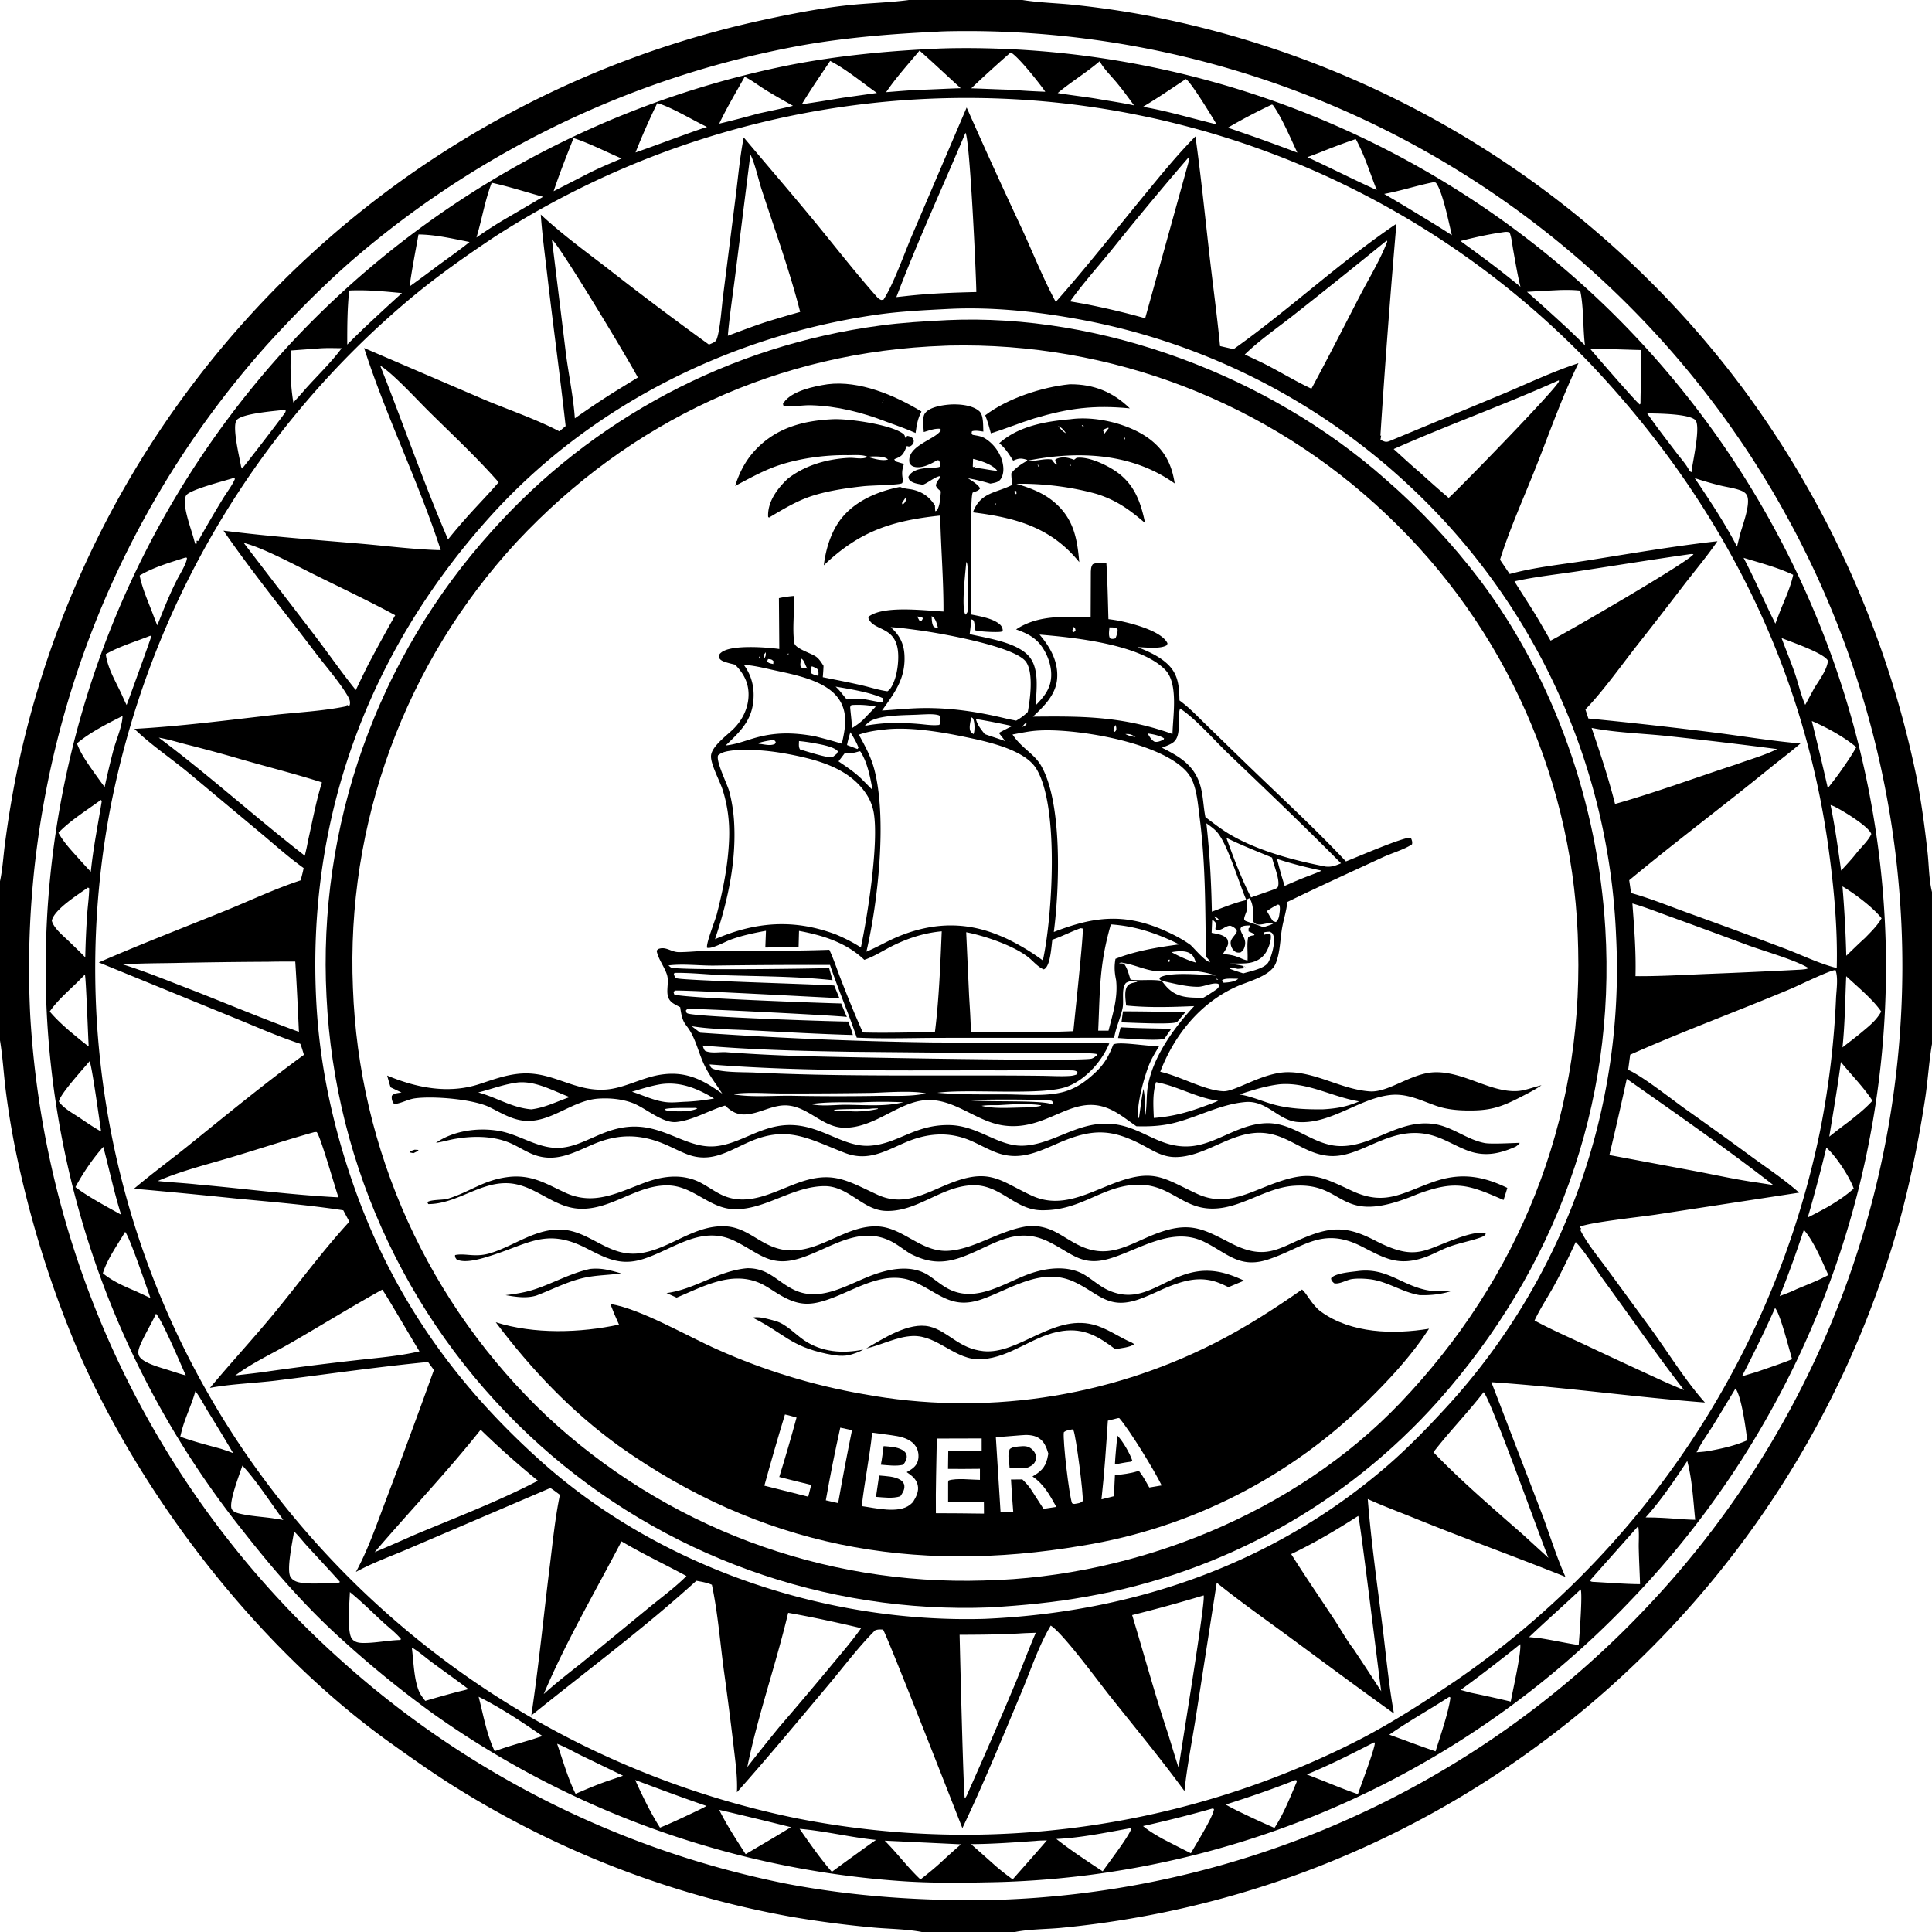 <svg xmlns="http://www.w3.org/2000/svg" viewBox="0 0 256 256"><path d="M120.422 0h15.053l.124.02c2.188.343 4.457.389 6.663.62 4.148.437 8.358 1.078 12.43 1.967q1.415.301 2.822.634t2.806.698 2.79.76 2.773.823q1.381.428 2.753.886 1.371.458 2.733.947 1.36.489 2.71 1.008 1.35.52 2.687 1.069 1.338.55 2.663 1.129 1.324.58 2.636 1.189 1.311.609 2.609 1.248 1.297.638 2.58 1.306 1.283.667 2.55 1.364 1.267.696 2.519 1.42 1.251.725 2.486 1.478 1.235.752 2.453 1.532t2.417 1.588 2.38 1.641 2.344 1.695 2.305 1.747 2.264 1.799q1.123.911 2.224 1.848t2.182 1.899 2.138 1.947q1.059.985 2.094 1.994 1.036 1.01 2.049 2.041 1.013 1.033 2.002 2.088.99 1.054 1.955 2.13.965 1.078 1.906 2.175.94 1.099 1.857 2.218.916 1.118 1.806 2.258t1.755 2.298q1.055 1.425 2.072 2.877 1.016 1.452 1.992 2.932t1.912 2.984 1.83 3.035 1.748 3.084 1.664 3.13q.81 1.576 1.578 3.174.767 1.597 1.491 3.215t1.404 3.255 1.315 3.292 1.225 3.326 1.134 3.358q.545 1.686 1.045 3.387.498 1.701.95 3.415t.857 3.439.766 3.461c.662 3.33 1.112 6.721 1.487 10.096.19 1.693.18 3.636.59 5.269v20.14c-.405 2.391-.542 4.83-.907 7.229-.818 5.391-1.948 10.91-3.373 16.176q-.368 1.327-.762 2.645-.395 1.318-.818 2.627-.424 1.31-.875 2.61-.45 1.3-.93 2.59-.478 1.29-.984 2.57t-1.04 2.548-1.093 2.526q-.56 1.256-1.147 2.501t-1.2 2.477q-.614 1.232-1.253 2.45-.64 1.218-1.305 2.423t-1.356 2.395-1.407 2.365-1.457 2.335-1.506 2.303-1.556 2.27-1.603 2.237-1.651 2.202-1.697 2.166-1.744 2.13q-.883 1.055-1.788 2.092-.905 1.036-1.832 2.053t-1.876 2.014-1.918 1.973-1.96 1.932-2.001 1.89-2.04 1.846-2.08 1.803-2.118 1.757-2.154 1.713-2.191 1.665-2.225 1.619q-1.435 1.024-2.898 2.008-1.463.985-2.952 1.927-1.49.944-3.005 1.844-1.516.901-3.055 1.76-1.54.858-3.103 1.673t-3.149 1.587-3.192 1.498-3.232 1.408-3.27 1.318-3.305 1.226-3.339 1.133-3.368 1.04q-1.692.495-3.397.946-1.705.447-3.421.85-1.717.4-3.444.755-1.727.352-3.464.657-4.966.88-9.988 1.36c-1.98.185-4.136.155-6.078.545h-12.347c-2.066-.403-4.346-.398-6.448-.593q-5.462-.5-10.868-1.425-1.462-.262-2.916-.56-1.456-.297-2.903-.627t-2.887-.697-2.87-.763q-1.43-.4-2.85-.833t-2.83-.899-2.81-.965q-1.398-.5-2.784-1.031-1.386-.532-2.76-1.097t-2.733-1.162-2.705-1.226-2.675-1.289-2.644-1.352-2.611-1.414q-1.297-.723-2.578-1.476-1.28-.752-2.541-1.536c-3.123-1.93-6.14-4.059-9.123-6.198-17.284-12.397-32.734-32.298-41.235-51.785q-1.204-2.83-2.282-5.71t-2.029-5.804-1.77-5.888-1.51-5.96a108 108 0 0 1-2.013-11.132c-.283-2.23-.404-4.503-.771-6.719v-21.09c.35-1.594.437-3.325.657-4.95q.646-5.013 1.66-9.965.371-1.761.792-3.512.42-1.75.89-3.487t.987-3.462 1.084-3.432 1.18-3.401 1.275-3.366 1.37-3.33 1.461-3.289 1.554-3.247q.8-1.612 1.643-3.202.845-1.59 1.734-3.155.888-1.565 1.82-3.105.933-1.54 1.908-3.053t1.992-2.998 2.076-2.94 2.157-2.882q.862-1.12 1.749-2.22t1.797-2.18q.911-1.082 1.845-2.142t1.891-2.1 1.937-2.058 1.981-2.015 2.025-1.971 2.068-1.927 2.11-1.88q1.064-.93 2.15-1.835 1.084-.905 2.189-1.786 1.105-.882 2.229-1.739 1.123-.856 2.265-1.688t2.303-1.64 2.337-1.587q1.178-.781 2.372-1.537 1.195-.755 2.405-1.484 1.211-.729 2.437-1.43 1.227-.703 2.468-1.378 1.241-.676 2.497-1.323 1.256-.648 2.526-1.268t2.553-1.213 2.579-1.156 2.603-1.1 2.627-1.041 2.649-.984 2.67-.926 2.69-.868T92.9 4.71t2.725-.749 2.74-.688q1.375-.33 2.756-.629c3.664-.794 7.462-1.538 11.19-1.945 2.649-.29 5.348-.337 7.983-.68zm3.835 4.196c-5.926.277-11.863.747-17.714 1.758q-1.025.183-2.047.384-1.021.2-2.04.418-1.017.217-2.032.451t-2.025.486-2.016.519-2.008.552-1.998.585-1.988.619-1.977.652q-.987.334-1.967.684t-1.955.717q-.974.366-1.943.749-.968.382-1.93.781t-1.916.813q-.955.415-1.903.845t-1.89.876-1.873.908-1.859.939-1.843.969-1.826 1-1.81 1.03-1.792 1.06-1.774 1.089-1.756 1.118-1.737 1.148-1.718 1.176-1.699 1.205-1.678 1.233-1.657 1.26-1.636 1.288-1.615 1.314-1.593 1.342c-4.096 3.527-7.994 7.499-11.634 11.492q-1.007 1.127-1.986 2.278-.98 1.15-1.931 2.325t-1.874 2.372-1.815 2.417-1.755 2.46q-.864 1.241-1.696 2.503-.832 1.261-1.634 2.543-.801 1.281-1.57 2.582-.77 1.3-1.509 2.62-.738 1.318-1.443 2.655t-1.379 2.69-1.312 2.722-1.246 2.755-1.178 2.783-1.11 2.811q-.538 1.413-1.042 2.838-.503 1.425-.971 2.862-.469 1.437-.902 2.885t-.831 2.906-.76 2.925q-.362 1.468-.689 2.944t-.616 2.959-.545 2.972-.471 2.986-.399 2.996-.326 3.005-.252 3.012q-.108 1.508-.179 3.017-.07 1.51-.105 3.021t-.031 3.023q.002 1.511.042 3.022t.115 3.02q.089 1.523.214 3.042.125 1.52.288 3.036t.363 3.028.436 3.018q.237 1.507.51 3.007.274 1.5.585 2.993t.657 2.978.73 2.96q.384 1.476.803 2.943.42 1.466.874 2.921.456 1.455.946 2.9.49 1.443 1.017 2.875.526 1.43 1.087 2.849.56 1.418 1.156 2.821t1.226 2.793q.63 1.389 1.293 2.762.664 1.373 1.36 2.729.698 1.356 1.428 2.695t1.493 2.659 1.558 2.622q.795 1.301 1.621 2.583.827 1.28 1.685 2.542.857 1.26 1.746 2.5.888 1.239 1.807 2.456t1.867 2.412 1.925 2.365 1.983 2.316q1.005 1.147 2.039 2.268 1.033 1.122 2.093 2.217 1.061 1.096 2.148 2.165 1.087 1.07 2.2 2.112t2.252 2.057q.772.693 1.557 1.372t1.58 1.346q.796.667 1.603 1.32.806.654 1.624 1.293.817.64 1.645 1.266t1.666 1.238 1.687 1.21 1.706 1.182 1.726 1.154 1.745 1.125 1.763 1.095 1.781 1.066 1.8 1.036q.903.51 1.815 1.006.912.495 1.832.976.92.48 1.849.945t1.863.913q.936.45 1.879.883.943.434 1.893.852t1.907.82 1.92.788 1.934.756 1.945.724 1.958.691 1.969.659 1.979.626 1.99.593 1.998.56q1.002.27 2.008.525t2.017.493 2.024.46q1.014.22 2.032.425c8.956 1.73 18.335 2.343 27.443 2.173q1.522-.04 3.042-.12 1.521-.077 3.04-.192 1.518-.118 3.033-.27t3.026-.343 3.016-.418 3.005-.493q1.5-.264 2.993-.566 1.493-.3 2.977-.639 1.485-.338 2.961-.712 1.476-.375 2.942-.785t2.923-.858q1.455-.446 2.9-.929 1.444-.482 2.876-1t2.851-1.07 2.824-1.14 2.794-1.21 2.764-1.278 2.732-1.346 2.698-1.413q1.34-.722 2.662-1.478t2.625-1.544q1.304-.788 2.587-1.608t2.546-1.67q1.262-.852 2.504-1.734t2.46-1.794q1.22-.912 2.416-1.855 1.196-.941 2.37-1.913 1.172-.97 2.32-1.97 1.15-1 2.273-2.028t2.221-2.083 2.17-2.137 2.117-2.19q1.034-1.09 2.04-2.206 1.008-1.116 1.988-2.256t1.931-2.303 1.875-2.35 1.817-2.395 1.759-2.438 1.698-2.48q.834-1.25 1.638-2.52t1.576-2.56 1.513-2.598 1.449-2.634 1.385-2.668 1.32-2.7q.643-1.36 1.253-2.733.61-1.374 1.186-2.762.577-1.388 1.12-2.79.541-1.402 1.05-2.816.508-1.415.982-2.842.473-1.426.912-2.864t.843-2.886.772-2.905.7-2.923q.333-1.466.63-2.94t.559-2.953q.26-1.48.485-2.967.225-1.486.412-2.977.19-1.492.343-2.987t.268-2.994q.114-1.498.195-3 .08-1.5.122-3.003t.05-3.006q.005-1.503-.025-3.006-.032-1.54-.103-3.08-.072-1.54-.18-3.078-.11-1.537-.257-3.072-.145-1.534-.33-3.064-.187-1.53-.41-3.056-.222-1.525-.485-3.044-.26-1.52-.559-3.032-.298-1.512-.635-3.016-.336-1.504-.71-3t-.784-2.981-.858-2.961-.93-2.939-1.005-2.914-1.076-2.889-1.148-2.86-1.218-2.832-1.288-2.8-1.358-2.769-1.426-2.732-1.493-2.697-1.56-2.659-1.626-2.619-1.69-2.578-1.754-2.535-1.816-2.49q-.924-1.235-1.878-2.445-.954-1.211-1.938-2.398-.983-1.187-1.996-2.348-1.013-1.162-2.055-2.298t-2.111-2.247-2.166-2.193-2.22-2.139q-1.092-1.026-2.208-2.025-1.116-1-2.256-1.972t-2.303-1.917-2.349-1.86-2.393-1.803-2.436-1.745-2.477-1.686q-1.25-.827-2.518-1.624t-2.556-1.564-2.593-1.501q-1.306-.735-2.629-1.439-1.323-.703-2.662-1.374-1.34-.67-2.696-1.31-1.355-.638-2.726-1.243t-2.755-1.178-2.782-1.11-2.81-1.044-2.833-.974q-1.422-.47-2.856-.906t-2.877-.837-2.897-.767q-1.452-.366-2.914-.697-1.461-.33-2.93-.626-1.469-.295-2.945-.555t-2.957-.483-2.968-.412-2.976-.34-2.985-.268-2.99-.196-2.994-.123-2.996-.051-2.996.021c-.489.014-.98.023-1.467.058"/><path d="M131.303 249.408c-3.75.079-7.51.124-11.256-.11q-1.052-.067-2.104-.153-1.051-.086-2.1-.19t-2.098-.227-2.093-.263-2.088-.298q-1.043-.16-2.083-.336t-2.077-.371q-1.036-.195-2.07-.407-1.033-.213-2.062-.443-1.03-.23-2.055-.479t-2.046-.514q-1.02-.266-2.036-.55t-2.027-.585-2.017-.62q-1.005-.318-2.005-.654t-1.994-.69-1.981-.723q-.988-.37-1.969-.758-.98-.388-1.955-.793-.974-.404-1.941-.825-.967-.422-1.927-.86-.96-.437-1.911-.892t-1.896-.926-1.88-.958-1.862-.99-1.845-1.024q-.918-.519-1.826-1.054-.91-.536-1.809-1.087-.9-.55-1.79-1.117-.89-.566-1.769-1.148-.88-.582-1.75-1.179-.87-.596-1.729-1.208-6.424-4.668-12.28-10.031c-4.698-4.271-8.896-9.124-12.801-14.117q-.73-.915-1.443-1.845-.712-.93-1.406-1.874-.694-.943-1.37-1.9-.675-.957-1.332-1.928-.657-.97-1.294-1.952-.638-.983-1.256-1.978t-1.216-2.002-1.178-2.025-1.137-2.048-1.098-2.07-1.056-2.091-1.015-2.111q-.498-1.06-.974-2.13-.477-1.07-.932-2.15t-.89-2.167-.847-2.184-.805-2.2-.76-2.216-.719-2.23q-.347-1.119-.673-2.244t-.63-2.256q-.304-1.132-.586-2.269t-.541-2.279-.496-2.29-.452-2.298-.406-2.307-.362-2.315-.316-2.321-.27-2.327-.225-2.332-.18-2.336q-.077-1.169-.133-2.339-.067-1.499-.098-3t-.026-3 .05-3.002.122-2.999.197-2.995q.117-1.496.27-2.989t.344-2.981q.19-1.49.417-2.973t.49-2.96.564-2.949.636-2.933.707-2.917.78-2.898.85-2.879.921-2.856.991-2.834 1.061-2.807q.548-1.397 1.13-2.781.581-1.383 1.197-2.752t1.265-2.722 1.332-2.69q.683-1.336 1.398-2.656t1.462-2.62q.748-1.302 1.527-2.585.78-1.282 1.59-2.545.81-1.264 1.652-2.506.842-1.243 1.713-2.464.872-1.222 1.774-2.422t1.833-2.376 1.89-2.332 1.948-2.283 2.003-2.235q.82-.887 1.657-1.758.837-.87 1.691-1.724t1.725-1.691q.87-.838 1.758-1.657.886-.82 1.789-1.623.902-.802 1.82-1.587.919-.784 1.852-1.55.933-.767 1.882-1.515.947-.748 1.91-1.478t1.94-1.44 1.967-1.402q.99-.69 1.993-1.362t2.02-1.324 2.047-1.284 2.07-1.243q1.042-.612 2.095-1.203t2.117-1.162 2.14-1.12 2.162-1.078 2.182-1.035 2.202-.993 2.22-.95q1.116-.463 2.24-.905t2.256-.862 2.273-.817 2.288-.773 2.303-.728 2.317-.683 2.33-.637 2.342-.592q1.173-.284 2.353-.546 1.179-.26 2.363-.5c6.594-1.297 13.33-1.926 20.038-2.221q.699-.024 1.398-.04 1.502-.026 3.004-.015 1.502.012 3.003.06t3.001.133 2.997.207 2.991.28 2.983.355q1.49.196 2.974.428t2.962.5 2.949.574 2.934.645 2.917.718 2.898.789 2.879.86 2.856.931q1.422.483 2.832 1 1.41.519 2.807 1.071t2.78 1.139 2.751 1.207 2.72 1.274q1.353.654 2.689 1.341 1.335.687 2.654 1.407t2.619 1.471 2.582 1.535 2.543 1.599 2.504 1.66q1.242.846 2.462 1.722t2.418 1.782 2.375 1.84q1.175.936 2.328 1.9t2.28 1.955q1.129.991 2.232 2.01 1.103 1.02 2.182 2.065 1.056 1.029 2.088 2.083 1.031 1.053 2.037 2.132 1.006 1.078 1.985 2.18t1.932 2.229 1.877 2.274 1.822 2.32 1.766 2.362 1.707 2.404 1.649 2.445 1.59 2.484q.78 1.252 1.529 2.522t1.467 2.558 1.405 2.593 1.342 2.626 1.278 2.657q.624 1.337 1.214 2.688t1.149 2.716 1.082 2.743 1.016 2.769q.49 1.39.948 2.792t.881 2.815.813 2.835q.388 1.422.743 2.853t.674 2.871.606 2.886q.284 1.447.534 2.9.25 1.454.465 2.913t.394 2.922.323 2.932q.145 1.467.253 2.938.108 1.47.181 2.943t.11 2.947q.036 1.499.036 2.997-.001 1.5-.04 2.998-.038 1.498-.113 2.995t-.187 2.992-.261 2.986-.336 2.979-.408 2.97-.482 2.958-.555 2.946-.628 2.93q-.332 1.463-.7 2.916t-.772 2.896-.844 2.876-.914 2.855-.984 2.831-1.055 2.806-1.123 2.78q-.579 1.382-1.192 2.75t-1.26 2.72-1.325 2.688-1.393 2.655-1.458 2.619-1.522 2.582-1.585 2.544-1.648 2.504-1.71 2.463-1.769 2.419-1.829 2.375q-.93 1.176-1.887 2.329-.958 1.153-1.945 2.281-.986 1.129-2 2.233-1.013 1.104-2.054 2.182-1.024 1.073-2.074 2.12-1.05 1.046-2.125 2.066-1.076 1.021-2.176 2.014-1.1.994-2.224 1.96t-2.273 1.905-2.318 1.847q-1.17.91-2.363 1.79-1.193.881-2.407 1.732-1.214.85-2.449 1.671t-2.489 1.611-2.528 1.548-2.566 1.486q-1.291.728-2.601 1.423t-2.636 1.357-2.668 1.293q-1.342.63-2.7 1.226-1.357.596-2.728 1.16-1.371.562-2.756 1.09-1.386.53-2.783 1.024-1.398.495-2.807.954-1.41.46-2.83.885t-2.85.815-2.87.745-2.887.673-2.903.602-2.917.53-2.929.459-2.94.386-2.948.313-2.955.241-2.96.168-2.963.094m41.925-228.582c3.082 1.413 6.106 2.968 9.197 4.353l.05.045-.05-.045c-.886-2.208-1.626-4.683-2.782-6.753a91 91 0 0 0-4.795 1.794zM27.814 183.909c2.815-3.38 5.813-6.604 8.609-10.01 3.27-3.985 6.383-8.23 9.868-12.019l-.803-1.51c-4.708-.72-9.468-1.107-14.207-1.56q-6.757-.7-13.523-1.3c2.329-1.968 4.806-3.781 7.183-5.696 5.044-4.064 10.097-8.232 15.332-12.045-.152-.486-.286-.989-.479-1.46-3.062-1.01-6.055-2.35-9.045-3.56l-17.66-7.222c5.482-2.39 11.079-4.55 16.621-6.793 3.354-1.358 6.693-2.954 10.13-4.084.14-.54.293-1.08.394-1.629-1.985-1.416-3.83-3.085-5.704-4.648l-9.286-7.758c-2.43-2.039-5.156-3.831-7.434-6.036 6.13-.342 12.214-1.133 18.311-1.828 3.227-.368 6.614-.508 9.792-1.172l.021-.14c.169-.005.091-.03.23.08l.169-.067c.136-.502-.049-.874-.303-1.305-1.105-1.871-2.974-3.986-4.32-5.769-4.032-5.338-8.303-10.56-12.097-16.067 5.976.76 12.023 1.208 18.025 1.716 3.552.3 7.208.786 10.764.871-2.94-9.069-7.238-17.702-10.153-26.784l15.966 6.859c3.259 1.364 6.778 2.55 9.904 4.182l.831-.7c-.735-6.626-1.648-13.236-2.415-19.86-.314-2.721-.686-5.441-.879-8.174 2.712 2.532 5.73 4.741 8.67 6.999q6.71 5.255 13.62 10.242c.335-.164.857-.303 1.004-.675.475-1.199.679-4.374.864-5.774l1.678-13.255c.32-2.573.556-5.211 1.055-7.754 3.082 3.669 6.212 7.29 9.26 10.99 2.776 3.37 5.466 6.844 8.36 10.114.19.214.328.323.59.438l.303-.032c1.296-1.938 2.785-6.169 3.773-8.488l7.255-16.983q3.587 8.11 7.35 16.138c1.467 3.189 2.792 6.538 4.455 9.624 4.026-4.536 7.785-9.337 11.636-14.024 2.216-2.698 4.414-5.423 6.874-7.905.728 5.197 1.255 10.432 1.85 15.646.46 4.042 1.017 8.088 1.41 12.134l1.795.41c7.394-5.251 14.064-11.534 21.576-16.617q-1.213 14.038-2.125 28.098l.098-.06c-.025.204-.048.401-.094.6.593.243.708.37 1.306.117l14.965-6.22c3.276-1.376 6.589-2.964 9.968-4.059-2.166 4.444-3.815 9.173-5.635 13.769-1.6 4.044-3.453 8.124-4.757 12.27l1.282 1.897c3.325-.918 6.9-1.26 10.31-1.802 5.719-.91 11.463-1.903 17.218-2.546-1.357 1.968-2.903 3.819-4.371 5.705q-3.043 3.985-6.144 7.924c-2.097 2.66-4.675 6.302-6.979 8.659.13.4.265.8.39 1.203q8.391.82 16.757 1.87c3.78.48 7.552 1.115 11.35 1.44-1.328 1.153-2.75 2.202-4.113 3.313-6.142 5.001-12.49 9.747-18.58 14.808l.248 1.698c2.498.69 4.95 1.695 7.386 2.578q6.488 2.335 12.94 4.766c2.237.843 4.621 2.021 6.927 2.593.135-5.188-.371-10.606-1.072-15.739-3.377-24.705-14.531-46.367-31.638-64.39q-.98-1.02-1.985-2.015-1.004-.996-2.033-1.966-1.029-.971-2.082-1.916t-2.127-1.863-2.174-1.81-2.218-1.756-2.26-1.7-2.302-1.645-2.341-1.586-2.38-1.528-2.418-1.47-2.452-1.408-2.487-1.348-2.52-1.285-2.55-1.224-2.58-1.16-2.607-1.095-2.635-1.03-2.658-.966-2.682-.899-2.703-.833-2.723-.765-2.741-.698-2.757-.63-2.773-.562q-1.39-.264-2.785-.493-1.395-.23-2.797-.424-1.4-.195-2.806-.355-1.405-.16-2.814-.285t-2.82-.216q-1.412-.09-2.825-.145-1.413-.056-2.827-.076-1.059-.016-2.117-.012-1.058.003-2.116.026t-2.115.065q-1.058.043-2.114.105-1.057.061-2.112.142t-2.109.182q-1.053.1-2.105.22-1.051.12-2.1.259-1.05.138-2.096.297t-2.09.335-2.083.374q-1.04.196-2.076.412t-2.068.45-2.06.487-2.05.525-2.04.563q-1.018.29-2.03.6t-2.018.637-2.007.674-1.993.71q-.993.365-1.98.748-.987.382-1.966.783-.98.4-1.952.819t-1.936.855-1.92.89q-.956.453-1.904.925-.948.471-1.886.96-.94.488-1.869.994-.93.506-1.85 1.028-.92.523-1.83 1.062-.911.54-1.811 1.096-.901.556-1.791 1.128c-3.8 2.532-7.543 5.158-11.057 8.078q-.96.801-1.901 1.622T50.79 42.69t-1.831 1.701-1.794 1.74q-.887.88-1.756 1.778-.868.899-1.717 1.815-.85.917-1.68 1.852-.828.934-1.638 1.886t-1.598 1.921q-.789.97-1.557 1.955t-1.515 1.988-1.472 2.02-1.428 2.05-1.385 2.08q-.681 1.048-1.34 2.11-.658 1.061-1.294 2.137t-1.249 2.165-1.202 2.19q-.59 1.102-1.155 2.217t-1.107 2.24-1.06 2.263-1.01 2.285q-.494 1.149-.963 2.307t-.912 2.326-.863 2.346-.813 2.363q-.393 1.186-.762 2.38-.368 1.194-.71 2.396-.343 1.202-.66 2.41t-.608 2.424-.556 2.436-.504 2.448q-.264 1.376-.494 2.758-.23 1.381-.426 2.768-.196 1.388-.358 2.78-.161 1.39-.288 2.786-.128 1.395-.22 2.793-.093 1.397-.151 2.797-.059 1.4-.082 2.8-.024 1.401-.013 2.802.01 1.4.056 2.801.045 1.4.125 2.799.08 1.398.195 2.794.114 1.397.263 2.79t.332 2.781.4 2.773.469 2.762.537 2.75.604 2.736q.32 1.364.672 2.72.352 1.355.738 2.702t.805 2.683q.42 1.337.871 2.663.452 1.326.936 2.64t1.002 2.617 1.065 2.59q.549 1.29 1.13 2.565t1.191 2.535q.612 1.26 1.254 2.505t1.316 2.474q.672 1.228 1.375 2.44.704 1.212 1.436 2.406.733 1.194 1.495 2.37.762 1.175 1.553 2.331.796 1.161 1.619 2.303t1.674 2.263 1.727 2.222 1.78 2.18 1.833 2.136q.93 1.058 1.884 2.092t1.933 2.046 1.981 1.999 2.03 1.95 2.075 1.901q1.05.939 2.121 1.851 1.072.913 2.165 1.799 1.093.887 2.207 1.746 1.114.86 2.25 1.694 1.134.833 2.288 1.638t2.328 1.583 2.365 1.526 2.4 1.469 2.436 1.41q1.226.691 2.469 1.352t2.5 1.293q1.259.63 2.532 1.231 1.272.6 2.56 1.17 1.287.57 2.587 1.109 1.3.538 2.613 1.046 1.313.507 2.638.982 1.325.476 2.66.919t2.682.855 2.702.79 2.72.724 2.736.66 2.751.592q1.175.231 2.355.437t2.363.388 2.37.338 2.377.289 2.383.24 2.386.189 2.39.14q1.197.057 2.394.09t2.394.04 2.394-.01 2.394-.06 2.392-.11 2.389-.159 2.385-.21 2.38-.258q1.19-.142 2.375-.309 1.186-.166 2.368-.358 1.182-.19 2.36-.407 1.177-.215 2.35-.456 1.173-.24 2.34-.505 1.168-.265 2.33-.554t2.317-.602 2.305-.65 2.29-.699q1.142-.36 2.276-.745 1.133-.386 2.259-.794t2.242-.84 2.225-.886q1.107-.455 2.205-.933t2.185-.979q1.088-.5 2.165-1.023 1.077-.524 2.143-1.07c4.383-2.273 8.565-4.976 12.654-7.738q1.16-.797 2.302-1.621 1.14-.825 2.261-1.677 1.12-.852 2.22-1.73 1.1-.879 2.179-1.783 1.078-.905 2.134-1.835 1.056-.931 2.09-1.886 1.034-.956 2.044-1.936t1.996-1.985 1.948-2.032 1.9-2.078q.936-1.05 1.847-2.124.912-1.072 1.797-2.167t1.744-2.21q.858-1.115 1.69-2.251.831-1.136 1.635-2.291t1.58-2.33 1.523-2.368 1.466-2.403q.718-1.21 1.407-2.438.69-1.227 1.349-2.471t1.288-2.503 1.228-2.533 1.166-2.562 1.105-2.59q.536-1.3 1.042-2.614.505-1.314.978-2.64.474-1.326.915-2.662.441-1.337.85-2.684.41-1.347.786-2.703t.72-2.721.655-2.738.588-2.753q.83-4.26 1.34-8.57.509-4.309.694-8.644c.054-1.07.304-2.68-.069-3.68-.603-.061-4.942 2.064-5.893 2.464-7.076 2.976-14.306 5.624-21.316 8.744l-.269 2.007c1.935.853 5.711 3.861 7.595 5.203q4.48 3.17 8.904 6.419c2.068 1.497 4.246 2.958 6.158 4.652l-19.124 2.93c-2.004.294-8.5.993-9.895 1.571l-.042.088.166.142-.097.228c.898 1.792 2.27 3.417 3.453 5.033l5.807 7.927c2.328 3.184 4.657 7.002 7.25 9.89-9.452-.73-18.838-2.06-28.3-2.694l6.674 17.38c1.044 2.78 1.928 5.702 3.137 8.41-6.72-2.695-13.53-5.143-20.237-7.868-1.978-.804-4.015-1.55-5.954-2.443.447 5.594 1.228 11.142 1.93 16.708.49 3.89.837 7.864 1.544 11.715-4.698-3.36-9.319-6.798-13.97-10.22-3.185-2.343-6.445-4.626-9.515-7.117l-2.763 17.768c-.512 3.266-1.176 6.557-1.513 9.845-3.168-4.33-6.597-8.467-9.935-12.665-1.556-1.956-6.107-8.186-7.784-9.264-1.598 2.674-2.655 5.914-3.86 8.789-2.54 6.053-5.021 12.13-7.849 18.056-.906-2.33-10.152-25.983-10.519-26.315-.376-.015-.687-.042-1.046.105-2.199 2.195-4.133 4.79-6.133 7.172-4.016 4.784-8.024 9.618-12.175 14.284.098-2.025-.211-4.096-.44-6.106q-.597-5.05-1.296-10.087c-.5-3.73-.8-7.631-1.582-11.303-.662-.293-1.35-.4-2.058-.531-6.884 6.26-14.622 12-21.87 17.857.993-6.612 1.638-13.316 2.465-19.953.384-3.09.691-6.243 1.326-9.291-.416-.306-.828-.638-1.27-.905l-18.408 7.879c-2.351 1.03-5.142 2.01-7.356 3.247 1.624-2.973 2.738-6.28 3.947-9.442q3.268-8.632 6.39-17.317l-.777-1.064c-6.694.65-13.384 1.62-20.06 2.454-2.767.347-6.215.464-8.845.983m94.03-177.205c-1.5 1.8-3.11 3.568-4.426 5.51 1.675-.13 3.374-.288 5.052-.332 1.612-.056 3.224-.149 4.836-.193-1.829-1.654-3.608-3.36-5.462-4.985m12.074.245q-2.662 2.32-5.222 4.753c1.732.053 3.465.143 5.198.187q2.303.183 4.613.266c-.686-1.018-3.658-4.77-4.59-5.206M110 8.07c-1.268 1.9-2.578 3.785-3.754 5.744q2.712-.4 5.415-.858l4.535-.64c-1.942-1.368-4.104-3.172-6.196-4.246m35.71.044c-1.765 1.51-3.775 2.72-5.56 4.211 1.859.318 3.742.5 5.597.833 1.502.259 3.027.478 4.515.804-.729-1.006-1.461-2.004-2.252-2.964-.751-.912-1.736-1.854-2.3-2.884m-47.039 2.059c-1.138 2.049-2.369 4.092-3.37 6.211q2.594-.618 5.161-1.337c1.535-.34 3.087-.645 4.61-1.03-1.264-.714-2.538-1.42-3.768-2.191-.851-.534-1.731-1.223-2.633-1.653m58.451.302c-1.878 1.243-3.74 2.528-5.677 3.677 1.837.313 3.642.753 5.444 1.222q2.156.57 4.32 1.108c-.502-.854-3.461-5.733-4.087-6.007m-70.03 3.186q-1.566 3.218-2.884 6.545 2.524-.895 5.035-1.827c1.475-.527 2.947-1.08 4.437-1.56-1.849-.876-4.783-2.668-6.588-3.158m81.424.2q-2.973 1.4-5.812 3.055c1.738.608 3.486 1.198 5.216 1.83q1.999.724 3.985 1.478c-.9-1.9-2.043-4.65-3.256-6.328zm-40.584 3.73c-3.043 7.242-6.375 14.433-9.159 21.776l1.382-.151c3.077-.34 6.121-.447 9.214-.52-.034-2.46-.848-20.154-1.437-21.105m-51.933.704c-.918 2.329-1.849 4.664-2.641 7.039l4.33-2.217c1.517-.792 3.101-1.443 4.674-2.115-2.078-.9-4.218-1.999-6.362-2.707m23.428 2.18-2.032 16.2c-.328 2.596-.735 5.21-.955 7.817 1.635-.605 3.266-1.236 4.922-1.782q2.32-.726 4.663-1.377c-1.4-5.485-3.351-10.855-5.11-16.235-.407-1.245-.917-3.58-1.489-4.623m58.06.387q-5.231 6.074-10.249 12.325c-1.812 2.217-3.78 4.42-5.444 6.747l1.988.349c2.69.53 5.32 1.144 7.958 1.889l5.863-21.116zm32.403 3.294c-2.18.436-4.295 1.14-6.482 1.541q2.47 1.443 4.908 2.936c1.364.831 2.732 1.655 4.063 2.539-.366-1.476-1.233-5.89-2.132-6.972-.12-.023-.235-.06-.357-.044m-124.737.058c-.908 2.364-1.294 4.85-2.024 7.26q2.058-1.454 4.243-2.709l4.588-2.69c-2.256-.619-4.525-1.359-6.807-1.86M199 30.794c-1.855.264-3.665.681-5.482 1.137 1.681 1.238 3.38 2.458 5.029 3.738q1.47 1.148 2.92 2.321c-.397-1.585-.66-3.202-.95-4.81-.139-.766-.209-1.646-.484-2.37-.358-.144-.665-.07-1.033-.016m-143.548.272c-.413 2.293-.864 4.586-1.184 6.893q1.929-1.384 3.821-2.817c1.383-1.01 2.8-1.997 4.131-3.076-2.21-.434-4.508-.98-6.768-1m17.68.659 1.863 15.2c.369 2.813.982 5.689 1.175 8.509q2.51-1.775 5.106-3.42l3.24-1.992c-1.022-2.01-10.273-17.397-11.384-18.297m110.609.153q-6.047 4.923-12.17 9.75c-2.183 1.73-4.632 3.407-6.63 5.343 1.133.548 2.302 1.062 3.409 1.661 1.8.949 3.575 2.02 5.422 2.87 2.182-4.036 4.252-8.113 6.358-12.187 1.233-2.386 2.72-4.797 3.69-7.304zm23.008 6.553q-2.209.104-4.416.242 2.773 2.436 5.478 4.947c.736.71 1.483 1.411 2.204 2.136-.291-2.339-.146-4.986-.63-7.245-.888-.1-1.744-.105-2.636-.08m-160.476.066c-.255 2.342-.266 4.805-.261 7.163q1.71-1.723 3.492-3.373 1.864-1.743 3.757-3.453c-2.315-.22-4.66-.454-6.988-.338m79.527 2.432c-3.209.168-6.413.31-9.597.766-19.453 2.786-38.03 12.066-51.256 26.75-16.237 18.027-24.344 40.148-23.03 64.43.392 7.23 1.738 14.136 3.892 21.042 4.993 16.006 13.545 28.712 26.044 39.85 15.697 13.99 37.681 21.328 58.584 20.74 19.636-.846 38.104-7.18 53.148-20.077 2.895-2.483 5.55-5.22 8.126-8.028q.718-.783 1.417-1.585.698-.802 1.377-1.62.678-.818 1.336-1.653t1.295-1.686 1.252-1.718 1.21-1.748 1.167-1.778q.572-.895 1.121-1.805.55-.91 1.077-1.833t1.031-1.86.985-1.884.938-1.908.89-1.93.841-1.952q.41-.982.794-1.973.384-.99.744-1.991.36-1 .695-2.01.335-1.008.645-2.025t.595-2.041.543-2.055q.26-1.031.493-2.068t.441-2.08.39-2.09.338-2.099q.155-1.052.285-2.106.13-1.055.233-2.113t.181-2.119.129-2.122.076-2.124.023-2.126-.03-2.126-.081-2.124q-.043-1.058-.112-2.115-.068-1.057-.163-2.112-.094-1.055-.214-2.107t-.267-2.101-.318-2.094-.369-2.085-.42-2.076-.471-2.065-.522-2.053-.571-2.04q-.299-1.015-.621-2.024-.324-1.008-.672-2.009-.347-1-.72-1.992-.372-.99-.768-1.973-.397-.982-.817-1.954t-.865-1.933q-.444-.962-.912-1.912t-.958-1.889-1.005-1.864-1.05-1.84T201.235 82t-1.139-1.786-1.182-1.757-1.226-1.728-1.267-1.697-1.308-1.666-1.349-1.633-1.388-1.599-1.427-1.565-1.466-1.529-1.502-1.493-1.538-1.456q-.577-.534-1.163-1.058t-1.182-1.038-1.2-1.016-1.219-.994-1.237-.972-1.253-.95-1.27-.926-1.288-.904q-.648-.445-1.303-.88-.656-.434-1.32-.856-.663-.422-1.334-.833-.67-.41-1.349-.808t-1.363-.784q-.685-.386-1.378-.759-.691-.373-1.39-.734-.699-.36-1.404-.709-.705-.347-1.417-.683-.711-.335-1.428-.657-.718-.323-1.44-.632-.724-.31-1.452-.606t-1.462-.579-1.472-.553-1.482-.526-1.492-.499-1.5-.472-1.508-.445-1.517-.418-1.523-.39-1.53-.362-1.537-.336q-.77-.16-1.542-.306-.773-.147-1.548-.28c-5.212-.913-10.657-1.44-15.951-1.206zm-83.633 5.248-3.593.264c-.157 2.162-.071 4.752.296 6.889.496-.537.994-1.072 1.466-1.631 1.612-1.828 3.5-3.606 4.939-5.557-1.033-.01-2.079-.053-3.108.035m168.566.078c.708.837 6.202 7.198 6.562 7.352l-.004-.115.083.072c-.006-2.374.194-4.82.056-7.18-2.227-.058-4.47-.163-6.697-.129m-160.362 2.18c3.035 7.649 5.734 15.487 8.994 23.039q1.482-1.84 3.075-3.587c1.209-1.322 2.462-2.622 3.63-3.98-2.918-3.336-6.236-6.405-9.383-9.53-1.602-1.59-4.546-4.816-6.316-5.942m156.184 1.957c-7.206 3.246-14.667 5.905-21.89 9.112 1.156 1.036 2.293 2.116 3.485 3.11q1.875 1.714 3.805 3.364c1.67-1.515 14.402-14.602 14.606-15.445.01-.046-.004-.094-.006-.141M37.75 54.301c-1.238.162-5.815.479-6.415 1.404-.59.91.406 4.92.614 6.139l.13.238c.13-.079 5.619-7.196 5.737-7.48.03-.072.028-.155.042-.233zm180.517.478c1.213 1.766 2.544 3.46 3.835 5.17.603.8 1.349 1.59 1.788 2.488l.238.128c.074-.208.077-.32.077-.538.161-1.131 1.132-5.554.454-6.339-.755-.874-5.148-.898-6.392-.909m-187.44 8.596c-1.121.355-5.689 1.511-6.157 2.265-.685 1.106.75 4.637 1.055 5.954l.143.456.137.022.108-.137-.083-.159.057-.154.17.07q1.585-2.835 3.277-5.607c.517-.855 1.215-1.724 1.602-2.635l-.126-.099zm193.73-.022c1.976 2.925 3.984 5.94 5.608 9.077l.409-1.65c.316-1.177 1.499-4.198.864-5.214-.174-.278-.456-.449-.753-.564-.838-.323-1.805-.445-2.681-.654a44 44 0 0 1-3.447-.995m-192.26 8.582 9.54 12.441c1.776 2.344 3.462 4.772 5.31 7.059.566-1.166 1.116-2.343 1.71-3.496q1.709-3.235 3.513-6.418c-3.496-1.893-7.108-3.6-10.672-5.362-2.464-1.218-6.854-3.597-9.4-4.224m191.689 1.488c-4.925.7-9.838 1.493-14.755 2.249-2.822.433-5.776.731-8.557 1.359 1.104 1.818 2.315 3.576 3.377 5.416l1.409 2.439c2.035-1.016 18.38-10.484 18.935-11.454-.148-.017-.26-.034-.409-.009m-199.412.45c-2.04.66-4.219 1.275-6.069 2.385.339 1.725 1.128 3.452 1.747 5.102.195.498.374 1.01.591 1.497.816-2.058 1.63-4.132 2.643-6.102.344-.668 1.272-2.138 1.286-2.843zm206.455.037c1.511 2.866 2.761 5.837 4.217 8.723l.634-1.67c.616-1.547 1.388-3.161 1.727-4.797-2.066-.986-4.394-1.585-6.578-2.257M19.9 84.243c-1.954.782-4.052 1.392-5.883 2.435.235 1.831 1.245 3.51 2.025 5.158.241.528.47 1.067.736 1.582.333-.872 3.28-8.983 3.277-9.144zm216.169.299c.582 1.595 1.248 3.168 1.794 4.775.452 1.333.776 2.802 1.34 4.084l1.177-2.18c.633-1.05 1.711-2.437 1.835-3.665-.504-1.026-4.916-2.509-6.147-3.014M16.234 94.87c-2.001 1.017-4.33 2.175-6.037 3.633.497 1.373 1.344 2.53 2.168 3.721.497.688.984 1.389 1.5 2.062q.532-2.483 1.175-4.94c.345-1.291 1.186-3.196 1.194-4.476m223.844.67q1.105 4.436 2.118 8.894c.522-.666 1.047-1.328 1.54-2.016.784-1.117 1.564-2.224 2.234-3.415-1.606-1.346-3.962-2.644-5.892-3.463m-29.185.908c1.149 3.347 2.24 6.652 3.11 10.084 5.403-1.529 10.688-3.494 16.027-5.235 1.773-.65 3.77-1.204 5.449-2.04q-7.417-.966-14.855-1.761c-3.082-.314-6.736-.435-9.73-1.048M21.036 97.743c6.644 4.962 12.805 10.558 19.357 15.645.127-.593.29-1.197.38-1.796.601-2.619 1.084-5.358 1.888-7.92-3.494-1.114-7.055-2.01-10.58-3.022q-3.667-1.073-7.373-2.005c-1.204-.31-2.446-.698-3.672-.902m-7.67 8.252c-1.84 1.355-4.052 2.709-5.624 4.355.612 1.107 1.443 2.036 2.285 2.973.664.733 1.32 1.477 2.007 2.188.318-3.168.945-6.24 1.453-9.376zm229.19.67c.602 2.873.99 5.79 1.405 8.695.703-.775 1.43-1.537 2.07-2.365.59-.742 1.56-1.628 1.928-2.483-.344-1.025-3.852-3.139-4.888-3.642a5 5 0 0 0-.515-.205m1.582 10.786c.258 3.047.426 6.138.504 9.194.82-.784 1.626-1.587 2.47-2.344.777-.799 1.653-1.647 2.209-2.622-1.113-1.424-3.6-3.296-5.183-4.228m-232.479.15c-1.236.892-4.514 2.909-4.792 4.406.25.982 1.524 2.009 2.25 2.706.728.711 1.476 1.41 2.18 2.147q.058-2.847.252-5.687c.08-1.151.252-2.323.274-3.473zm204.642 2.112c.241 3.219.496 6.403.409 9.634 3.087.023 6.17-.157 9.253-.288q6.373-.246 12.742-.582c.24-.037.757-.042.916-.207-1.737-1.074-5.882-2.24-8.029-3.028q-5.077-1.896-10.174-3.742c-1.693-.61-3.388-1.285-5.117-1.787m-180.884 7.728q-6.083.028-12.165.158c-2.315.044-4.65.033-6.96.195 3.225 1.006 6.332 2.318 9.489 3.515 4.606 1.814 9.175 3.727 13.829 5.416-.144-3.102-.284-6.21-.485-9.31q-1.855-.014-3.709.026m-24.17 1.685c-1.485 1.634-3.412 3.093-4.655 4.904.79.944 1.693 1.772 2.62 2.579.84.688 1.667 1.406 2.541 2.049-.08-1.238-.361-9.215-.506-9.532m233.388.224c-.143 3.13-.166 6.322-.494 9.435.918-.723 1.868-1.426 2.757-2.184.953-.797 1.76-1.462 2.377-2.564-1.109-1.623-3.183-3.322-4.64-4.687M11.863 140.624c-.78.946-4.012 4.463-4.057 5.35.74 1.03 2.142 1.686 3.165 2.428.797.528 1.586 1.07 2.426 1.528-.184-1.158-1.235-8.904-1.534-9.306m232.063.094c-.43 3.312-1 6.602-1.537 9.897q1.255-1.005 2.547-1.962c1.103-.874 2.233-1.75 3.173-2.803-1.209-1.849-2.802-3.418-4.183-5.132m-28.371 2.241a495 495 0 0 1-2.304 10.092l11.454 2.144c2.744.525 5.47 1.132 8.24 1.516l2.032.317c-6.294-4.903-12.894-9.48-19.422-14.069M41.617 150.02c-3.633 1.013-7.217 2.203-10.83 3.284-3.288.984-6.731 1.821-9.881 3.186 1.768.188 3.549.27 5.314.465 6.202.551 12.41 1.384 18.63 1.698-.474-1.351-2.361-8.029-2.884-8.647-.11.002-.244-.01-.35.014m-27.93 1.942c-1.374 1.527-2.723 3.524-3.692 5.336 1.216.93 2.58 1.702 3.906 2.464l2.149 1.192c-.933-2.952-1.567-6-2.363-8.992m228.317.105q-1.127 4.655-2.461 9.255 1.344-.678 2.66-1.408c1.214-.72 2.381-1.474 3.428-2.426-.563-1.578-2.358-4.324-3.627-5.421m-2.98 10.895c-.991 2.974-2.018 5.883-3.205 8.785.73-.295 1.512-.559 2.213-.916 1.417-.596 2.88-1.15 4.234-1.881-.824-1.83-1.939-4.504-3.242-5.987m-222.442.266c-1.021 1.74-2.35 3.56-2.953 5.484 1.337 1.1 2.864 1.738 4.444 2.417l1.86.863c-.455-1.296-2.766-8.126-3.35-8.764m192.206 1.35c-.923 1.987-1.856 3.958-2.918 5.875-.827 1.493-1.816 2.978-2.535 4.522 2.161 1.175 4.433 2.164 6.661 3.207q4.721 2.229 9.467 4.405 1.823.85 3.686 1.608c-3.68-4.744-7.092-9.697-10.633-14.546-1.001-1.37-2.636-3.995-3.728-5.07m-158.144 6.304c-4.096 2.273-8.07 4.733-12.125 7.073-2.408 1.388-5.114 2.637-7.34 4.299 1.492-.178 2.99-.331 4.476-.557q5.713-.808 11.448-1.447c2.798-.323 5.739-.54 8.481-1.19-.699-1.092-4.63-7.888-4.94-8.178m184.556 2.439c-1.358 3.079-2.838 6.054-4.375 9.045l1.948-.576c1.563-.553 3.156-1.068 4.693-1.686-.371-1.207-1.61-6.171-2.266-6.784m-214.527.75c-.553 1.25-2.011 3.653-2.288 4.724-.073.285-.087.6.046.872.49.996 3.132 1.608 4.15 1.963.675.212 1.351.451 2.038.616-.68-1.475-3.092-7.254-3.946-8.174m209.289 9.912q-1.468 2.452-2.965 4.886c-.738 1.176-1.572 2.327-2.195 3.569.604-.054 1.217-.087 1.811-.21 1.702-.32 3.313-.677 4.907-1.383-.18-1.493-.772-5.868-1.559-6.862m-204.07.346c-.509 1.87-1.412 3.604-1.87 5.485q-.069.274-.134.55c1.758.653 3.583 1.108 5.389 1.608.543.181 1.087.358 1.619.574q-1.65-2.796-3.361-5.555c-.531-.868-1.032-1.855-1.643-2.662m170.705.137c-2.119 2.738-4.547 5.224-6.659 7.958 3.688 3.831 7.862 7.403 11.861 10.913l3.376 3.089c-1.278-3.187-7.58-20.836-8.578-21.96M63.69 189.449c-4.45 5.6-9.406 10.79-14.05 16.225q2.655-1.121 5.285-2.298c5.444-2.284 11.119-4.445 16.353-7.174q-3.946-3.207-7.588-6.753m159.882 4.139c-1.707 2.57-3.445 5.182-5.518 7.477.522.009 1.046.007 1.567.034 1.67.052 3.339.247 5.004.279-.265-2.56-.394-5.302-1.053-7.79m-191.455.613c-.353 1.093-1.83 4.866-1.42 5.736.166.352.622.518.976.605 1.396.34 2.954.43 4.384.622l1.482.235c-1.55-2.1-3.735-5.457-5.422-7.198m147.852 6.67c-2.882 1.852-5.786 3.577-8.881 5.052 1.823 2.892 3.752 5.714 5.64 8.565.88 1.33 1.695 2.823 2.662 4.079q1.838 2.757 3.63 5.544c-.322-2.212-2.824-22.957-3.051-23.24m37.1 1.349-6.375 7.18c.161.207.055.134.33.2 2.095.108 4.195.29 6.292.31-.052-1.6-.141-3.202-.174-4.802-.02-.918.085-1.99-.073-2.888m-178.103.702c-.163 1.188-1.069 5.173-.447 6.068.344.495.862.655 1.438.736 1.458.204 3.096.035 4.574.016l.449-.046.044-.12c-1.408-1.57-2.85-3.11-4.276-4.663-.592-.645-1.16-1.386-1.782-1.991m43.387 1.314c-3.494 6.684-7.363 13.293-10.306 20.241 1.597-1.451 3.3-2.777 4.995-4.11l8.928-7.333c1.652-1.354 3.485-2.696 4.993-4.201-2.867-1.556-5.801-2.929-8.61-4.597m127.087 6.372c-2.25 2.133-4.59 4.177-6.83 6.317l1.27.12c1.778.26 3.528.67 5.304.933.088-1.076.54-6.89.256-7.37m-163.078.35c-.037 1.242-.437 5.398.304 6.233.38.43.891.506 1.436.512 1.616.019 3.246-.34 4.867-.393l.184-.101c-.669-.828-1.607-1.53-2.393-2.254-1.444-1.331-2.873-2.764-4.398-3.997m113.125.443q-4.704 1.42-9.472 2.608c1.585 5.226 3.016 10.538 4.754 15.711.464 1.513.917 3.03 1.403 4.536.354-2.567 3.619-22.255 3.315-22.855m-55.05 2.304c-1.623 6.854-4.003 13.545-5.415 20.439q2.097-2.697 4.263-5.338 3.461-4.014 6.844-8.094c1.347-1.623 2.758-3.254 3.977-4.974-3.195-.753-6.437-1.46-9.669-2.033m30.59 2.742c-2.627.145-5.243.163-7.874.171.036 1.504.505 21.366.693 21.683.197-.241.294-.44.402-.73q3.236-7.228 6.292-14.533c.922-2.22 1.747-4.488 2.71-6.689-.74.03-1.485.044-2.222.098m66.414 1.41q-3.876 3.13-7.897 6.07l1.344.369q2.656.543 5.293 1.173c.277-1.541 1.402-6.395 1.26-7.612m-146.875.453c.244 1.816.263 4.165.968 5.834.186.44.532.853.816 1.234q2.144-.634 4.305-1.206c.47-.116.95-.217 1.412-.358-1.61-1.217-3.258-2.382-4.88-3.582-.844-.624-1.71-1.408-2.62-1.922m8.853 6.52c.608 2.346 1.072 5.038 2.128 7.214 1.59-.59 3.228-1.043 4.852-1.525l1.48-.483c-2.666-1.832-5.557-3.775-8.46-5.205m128.602.02c-2.621 1.689-5.381 3.224-7.933 5.005l2.054.743q2.027.765 4.077 1.465c.572-1.879 1.755-5.268 1.969-7.14zm-9.936 6.018c-2.934 1.511-5.874 3.001-8.928 4.257l2.002.78c1.581.625 3.16 1.291 4.772 1.828.364-1.076 2.288-6.15 2.238-6.79zm-108.264.193c.76 2.189 1.415 4.555 2.444 6.63 1.514-.647 3.017-1.298 4.582-1.815l1.708-.582-5.41-2.617c-1.095-.536-2.19-1.171-3.324-1.616m10.342 4.796c.974 2.139 2.025 4.33 3.29 6.314 1.492-.6 2.938-1.293 4.39-1.98.597-.288 1.2-.565 1.776-.893-3.186-1.092-6.305-2.26-9.456-3.441m87.456.016c-3.037 1.205-6.094 2.253-9.208 3.24.716.41 1.439.778 2.185 1.13q2.119 1.027 4.28 1.965c1.243-1.922 2.059-4.014 2.95-6.114l-.05-.202zm-10.98 3.77a167 167 0 0 1-9.186 2.321c.811.673 1.699 1.19 2.617 1.702q1.855.966 3.725 1.9c.631-1.132 2.981-4.854 3.064-5.862zm-65.346.17c1.013 2.052 2.273 3.955 3.508 5.877l3.767-2.224 2.24-1.352q-4.748-1.187-9.515-2.3m54.28 2.472c-3.14.563-6.411 1.242-9.605 1.387q1.37 1.07 2.803 2.056 1.654 1.138 3.339 2.232c.767-1.117 3.547-4.715 3.791-5.666-.107-.01-.222-.036-.327-.01m-43.625.047c1.363 1.956 2.703 3.894 4.274 5.695q1.606-1.183 3.224-2.349 1.304-.952 2.626-1.88c-3.39-.336-6.751-1.183-10.124-1.466m11.28 1.567c1.652 1.649 3.038 3.541 4.737 5.139 1.017-.8 2.012-1.6 2.954-2.491q1.19-1.103 2.417-2.166zm20.06.028c-2.857.2-5.767.416-8.63.43q1.617 1.417 3.217 2.854a32 32 0 0 0 2.309 1.816c1.512-1.72 3.042-3.428 4.532-5.168-.47.021-.962.013-1.429.067"/><path d="M131.156 212.989q-1.013.04-2.027.054-1.014.015-2.028.005t-2.028-.043-2.026-.092-2.023-.141-2.02-.19-2.014-.237-2.007-.286-2-.334q-.999-.18-1.993-.382-.993-.203-1.981-.43t-1.972-.478-1.959-.524q-.976-.274-1.946-.572t-1.931-.618-1.916-.664-1.9-.71-1.882-.756-1.864-.8-1.843-.845-1.823-.889-1.801-.933-1.778-.975q-.884-.499-1.755-1.018-.87-.52-1.729-1.06-.858-.54-1.703-1.101t-1.676-1.142-1.649-1.181q-.817-.6-1.619-1.221-.803-.62-1.59-1.26-.787-.638-1.559-1.297-.772-.657-1.527-1.334-.788-.705-1.557-1.43-.77-.724-1.522-1.467-.751-.744-1.484-1.505-.733-.762-1.447-1.541-.713-.78-1.408-1.577-.694-.797-1.368-1.61-.675-.815-1.329-1.645t-1.287-1.677q-.634-.846-1.245-1.708-.613-.862-1.203-1.738-.59-.877-1.16-1.768-.568-.89-1.115-1.796-.546-.904-1.07-1.823-.524-.917-1.025-1.848t-.979-1.874-.932-1.897-.885-1.92-.837-1.94q-.407-.976-.789-1.962-.382-.985-.74-1.98t-.69-1.998q-.334-1.003-.642-2.014-.307-1.011-.59-2.03-.284-1.018-.541-2.043t-.49-2.056q-.232-1.032-.439-2.068-.206-1.037-.387-2.078-.181-1.042-.336-2.087t-.284-2.095-.232-2.101-.18-2.106-.128-2.11q-.054-1.048-.083-2.096-.028-1.048-.031-2.097t.02-2.096q.024-1.049.072-2.096.049-1.047.123-2.094.075-1.045.175-2.09.1-1.043.225-2.084.126-1.041.277-2.079t.328-2.071.379-2.062q.202-1.03.429-2.053.227-1.024.479-2.042t.53-2.029.578-2.016.628-2 .677-1.985.726-1.968.773-1.948.822-1.93.868-1.909.914-1.887.962-1.864 1.006-1.84 1.051-1.814 1.095-1.788 1.14-1.761 1.181-1.732 1.224-1.703 1.265-1.672q.644-.828 1.307-1.64.663-.813 1.346-1.609.682-.796 1.384-1.575.62-.693 1.253-1.373.634-.68 1.283-1.346.649-.665 1.312-1.317.664-.65 1.342-1.287.677-.636 1.369-1.257t1.397-1.226q.706-.606 1.424-1.195.719-.59 1.45-1.163.732-.574 1.476-1.131t1.5-1.098 1.525-1.064 1.547-1.03 1.57-.995q.791-.49 1.592-.96.802-.472 1.613-.925t1.633-.889q.821-.435 1.652-.852t1.671-.815 1.688-.778 1.706-.74 1.721-.703 1.737-.664q.871-.322 1.75-.625.879-.302 1.765-.586.885-.283 1.776-.547.891-.263 1.789-.507t1.799-.467 1.81-.427q.906-.204 1.817-.387.912-.184 1.827-.347t1.834-.306q.918-.143 1.84-.265c2.901-.397 5.813-.56 8.735-.711l.092-.008c20.605-.964 42.736 7.449 58.111 21.036q1.742 1.509 3.403 3.106 1.66 1.598 3.236 3.279t3.063 3.442q1.486 1.76 2.88 3.596c9.895 13.204 15.604 29.72 16.59 46.139 1.409 23.44-6.658 45.201-22.193 62.673q-.565.632-1.143 1.252-.577.62-1.168 1.228t-1.194 1.204-1.22 1.178q-.615.583-1.242 1.153-.628.57-1.268 1.126-.639.556-1.29 1.1-.65.542-1.313 1.072t-1.335 1.044q-.673.516-1.357 1.017t-1.377.988-1.398.959-1.418.93q-.714.457-1.437.9-.723.442-1.455.869t-1.473.839-1.49.808-1.508.776-1.522.745q-.766.365-1.538.713-.773.349-1.553.68-.78.333-1.566.649-.787.316-1.58.615-.793.3-1.593.582-.799.283-1.603.549-.805.266-1.616.515-.81.249-1.625.481-.816.232-1.636.447t-1.644.413-1.652.378-1.66.344-1.667.309c-4.25.778-8.515 1.177-12.824 1.433M125.23 45.813c-22.065.745-41.722 9.895-56.781 26.01q-.685.742-1.352 1.5-.666.759-1.313 1.533-.648.774-1.276 1.564-.629.79-1.237 1.596-.609.805-1.197 1.625-.59.82-1.157 1.654-.569.834-1.116 1.682t-1.074 1.71q-.527.86-1.032 1.734t-.989 1.76q-.483.887-.945 1.785t-.9 1.806q-.44.909-.856 1.828-.417.92-.811 1.849-.394.93-.765 1.868t-.719 1.886-.672 1.904-.625 1.92q-.3.963-.577 1.933t-.53 1.949-.481 1.96-.434 1.972-.384 1.981-.336 1.99-.286 1.999q-.131 1-.237 2.004-.107 1.005-.188 2.01-.082 1.007-.139 2.014-.056 1.008-.088 2.017t-.039 2.019q-.007 1.009.01 2.018.018 1.01.061 2.018.036.997.097 1.994.06.996.145 1.99.084.995.193 1.987t.241 1.981.29 1.976.338 1.967.385 1.958.433 1.949.48 1.938q.252.965.527 1.925t.573 1.912.62 1.897.666 1.882.712 1.865q.366.928.756 1.847t.801 1.828q.412.91.846 1.809.433.898.889 1.786.455.889.932 1.766.477.876.975 1.742.498.864 1.017 1.717t1.058 1.692q.54.84 1.1 1.667.559.826 1.139 1.639.58.812 1.178 1.61.6.798 1.218 1.582.619.784 1.256 1.552t1.293 1.52 1.33 1.489q.674.736 1.365 1.456.692.72 1.4 1.422.71.703 1.436 1.388.724.677 1.465 1.335t1.498 1.299q.757.64 1.53 1.262.772.621 1.559 1.224.787.602 1.589 1.185t1.617 1.146q.816.564 1.645 1.107t1.672 1.066 1.697 1.024q.855.503 1.722.984.867.48 1.745.94t1.767.898 1.79.855q.899.416 1.809.81t1.828.766q.92.371 1.847.72.928.35 1.864.676t1.88.63 1.895.584 1.908.537 1.92.49q.964.234 1.933.444t1.942.396q.974.186 1.952.349t1.96.3 1.966.253 1.972.205 1.976.156q.99.066 1.98.108t1.981.06 1.983.011 1.982-.037l.192-.008c20.027-.463 41.111-8.947 55.028-23.533 15.741-16.498 24.125-37.29 23.569-60.127q-.017-1.011-.06-2.02t-.11-2.02-.16-2.014-.21-2.011-.261-2.005-.31-1.997-.36-1.99-.41-1.979-.458-1.969-.508-1.956-.556-1.944-.605-1.928-.652-1.914-.7-1.897-.747-1.878-.793-1.86-.84-1.838q-.43-.914-.885-1.817-.453-.904-.93-1.795-.476-.892-.974-1.771-.499-.88-1.018-1.747-.52-.866-1.062-1.72-.542-.853-1.104-1.693t-1.146-1.665-1.187-1.637q-.604-.81-1.227-1.606-.624-.795-1.267-1.575-.644-.78-1.306-1.543-.663-.763-1.344-1.51-.682-.746-1.382-1.476t-1.417-1.441-1.453-1.406q-.722-.684-1.459-1.35-.738-.668-1.492-1.316-.753-.649-1.522-1.279-.77-.63-1.554-1.24-.785-.611-1.584-1.203-.8-.592-1.613-1.164t-1.64-1.123-1.668-1.084-1.693-1.042-1.719-1.001-1.742-.959-1.765-.915-1.787-.872-1.808-.828q-.909-.404-1.828-.784-.918-.381-1.846-.74-.927-.358-1.864-.693-.936-.335-1.88-.648-.943-.312-1.895-.602-.951-.29-1.909-.555-.958-.267-1.923-.509-.964-.242-1.934-.461t-1.945-.414-1.954-.367-1.963-.319-1.97-.27-1.976-.223q-.99-.099-1.981-.174t-1.985-.126q-.993-.05-1.987-.077t-1.988-.028-1.989.02q-.291.007-.582.022"/><path d="M117.414 55.87c-3.226-1.243-6.494-2.072-9.967-2.173-1.105-.032-2.611.28-3.647.04l-.053-.23c.034-.053.067-.11.103-.162 1.071-1.568 4.088-2.172 5.818-2.43 4.183-.535 8.926 1.469 12.43 3.617-.508.948-.628 1.793-.78 2.844-1.273-.574-2.596-1.02-3.904-1.506m-.28-2.86c-.118.139-.237.27-.337.423l-.065.092-.086.1.086-.1.066-.092c.127-.13.227-.277.336-.422l.115-.117zm2.37.995-.126.141zl.119-.12zm-5.195-1.568h.087zm-.133.376h.08zm16.368 2.219c2.951-2.242 7.493-3.738 11.177-4.11q.053-.003.107-.003c3.114-.007 5.646 1.022 7.88 3.191-4.788-.459-8.083-.027-12.648 1.323-1.942.602-3.82 1.386-5.764 1.983-.214-.814-.427-1.605-.752-2.384m9.305-3.156c.019.071.109.181.151.245l.103.107-.103-.107c-.023-.131.001-.038-.151-.245m.46.687h.082zm-3.128.124h.13zm.972 1h.123z"/><path d="M51.3 142.515c3.871 1.623 8.118 2.477 12.234 1.126 1.952-.642 3.854-1.357 5.936-1.407 3.971-.097 6.694 2.401 10.757 2.14 2.458-.16 4.763-1.561 7.23-1.959 3.345-.54 5.587.59 8.25 2.506l.06.107.137.145.114.124.165.267.066.047-.066-.047-.165-.267-.114-.124-.138-.145-.059-.107c-.843-1.337-1.663-2.302-2.378-3.795-.594-1.241-.934-2.59-1.521-3.823-.894-1.878-1.334-1.281-1.677-3.84-.312-.164-.641-.325-.936-.519-1.366-.901-.397-2.523-.827-3.818-.359-1.083-1.141-2.012-1.359-3.15l.181-.207c1.036-.43 1.704.396 2.77.397 1.303.001 2.606-.165 3.912-.17 5.346-.017 10.676.049 16.02-.139.577 1.224.996 2.539 1.487 3.802.932 2.397 1.894 4.807 2.957 7.149 3.167.091 6.374-.028 9.545-.036.542-4.279.722-9.035.906-13.364-2.442.213-4.802 1.014-6.964 2.154-1.077.568-2.137 1.236-3.295 1.625-2.4-2.285-5.458-3.24-8.652-3.836l-.058 2.154-4.408.047.085-2.216c-1.598.294-3.16.622-4.69 1.18-.728.266-2.456 1.258-3.114 1.07-.154-.579 1.078-3.624 1.292-4.451.84-3.257 1.5-6.562 1.629-9.933.086-2.256-.176-4.388-.854-6.54-.366-1.163-1.58-3.353-1.546-4.473.039-1.262 2.102-2.738 2.959-3.583 1.244-1.227 2.036-2.874 2.018-4.643-.017-1.576-.705-2.802-1.79-3.889-.471-.114-.967-.228-1.422-.395-.341-.125-.575-.257-.74-.595.063-.34.068-.412.355-.638 1.347-1.055 6.06-.674 7.67-.446l-.05-6.738c.666-.156 1.307-.233 1.986-.294.11 2.001-.245 4.299.055 6.234.117.754 2.264 1.351 2.912 1.836.405.304.682.769.957 1.188-.012.504-.06 1.008-.095 1.51 1.744.354 3.5.685 5.232 1.09 1.105.259 2.208.626 3.333.775.385-.257.572-.624.759-1.036.425-.934.619-2.097.665-3.12.21-4.728-3.23-3.605-3.957-5.561l.124-.234c2.05-1.43 7.297-.75 9.833-.62.02-4.239-.35-8.475-.43-12.715-6.372.675-10.67 2.044-15.428 6.594.234-1.926.822-3.99 1.901-5.62 1.822-2.75 5.073-4.155 8.212-4.773.69.3 1.157.233 1.826.406 1.24.32 2.124 1 2.794 2.073.004.251.012.497.037.747l.21-.085c.44-.699.458-1.738.535-2.544-.299-.262-.524-.392-.661-.77.057-.403.219-.607.465-.928l.096-.122-.07-.194c-.608.103-1.432.791-2.049 1.067l-.165.073c-.491-.093-1.136-.165-1.555-.446-.268-.181-.323-.301-.366-.611.819-1.598 3.791-.993 4.188-1.364.006-.304-.006-.509-.111-.796l-.24-.046c-.809.475-1.99 1.11-2.965.9-.36-.076-.495-.186-.71-.474-.539-2.368 3.591-3.172 4.163-4.441l-.144-.143c-.71-.062-1.464.242-2.144.433-.025-.629-.213-1.86.111-2.405.517-.869 2.207-1.134 3.14-1.223 1.231-.118 3.148.014 4.097.859.602.535.497 1.925.55 2.706-.476-.055-1.058-.195-1.517-.035-.042.27-.086.225.083.47l.457.08c.482.082.867.176 1.285.447 1.097.71 1.97 1.916 2.247 3.196.153.7.155 1.536-.271 2.149-.307.442-.863.488-1.353.59a25 25 0 0 0-2.962-.709c.428.3 1.453.884 1.583 1.366-.244.317-.588.376-.956.52-.466.565-.055 14-.282 16.148 1.162.233 2.833.501 3.775 1.25.295.236.437.493.481.86l-.173.174c-.439.13-3.117.007-3.555-.21-.009-.372.023-.836-.109-1.182-.07-.181-.179-.172-.345-.241a27 27 0 0 1-.206 1.962c2.321.546 6.123 1.052 7.795 2.87 1.49 1.62 1.054 4.56.939 6.582.748-.777 1.452-1.535 1.825-2.573.497-1.386.198-2.984-.436-4.275-.91-1.855-2.102-2.573-3.971-3.224 2.924-1.964 6.514-1.688 9.88-1.63l.025-6.036c.038-.415.015-.621.254-.97.53-.265 1.226-.149 1.807-.129.156 2.463.197 4.935.269 7.401l.09.012c.453.059.902.124 1.35.214 1.674.335 5.412 1.299 6.315 2.841.11.187.066.142-.007.38-.84.552-2.89.276-3.88.267 1.428.565 2.953 1.238 4.062 2.332 1.36 1.34 1.445 2.937 1.484 4.726 1.255.907 2.353 2.074 3.462 3.15l4.957 4.818c4.551 4.421 9.293 8.743 13.638 13.364 1.355-.519 7.822-3.337 8.608-3.135.115.307.234.54.146.873-.996.677-2.71 1.175-3.848 1.703-4.23 1.961-8.486 3.888-12.675 5.936-.093 1.108-.457 2.199-.662 3.29-.3 1.598-.255 3.368-.886 4.882-.685 1.641-3.613 2.335-5.152 3.024-4.838 2.166-8.269 6.425-10.136 11.296 2.619.57 5.893 2.498 8.389 2.581 1.582.053 5.211-2.494 8.463-2.522 3.814-.032 7.149 2.286 10.924 2.542 2.476.168 5.442-2.392 8.483-2.529 3.88-.174 7.427 2.69 11.059 2.483 1.066-.06 2.151-.534 3.2-.764-.873.601-1.821 1.075-2.762 1.56-2.71 1.401-4.147 1.832-7.213 1.778-1.367-.024-2.727-.171-4.023-.63-2.04-.72-3.888-1.682-6.127-1.409-4.132.505-7.808 3.874-12.148 3.571-2.619-.183-4.066-2.905-6.988-2.647-3.266.288-6.227 1.958-9.363 2.754-1.673.423-3.338.503-5.055.452-1.224-.84-2.382-1.815-3.772-2.375-4.846-1.954-8.068 3.131-13.91 2.26-3.67-.548-6.567-3.716-10.43-3.327-3.57.358-6.586 3.642-10.542 3.641-2.858 0-4.684-2.677-7.48-2.947-2.038-.197-3.83 1.16-5.818 1.187-1.08.016-1.789-.471-2.551-1.18-2.11.629-4.29 1.968-6.468 2.18-1.861.18-4.082-1.9-5.846-2.544-1.405-.513-2.988-.655-4.474-.555-3.454.232-6.23 3.174-9.692 2.94-1.741-.118-3.214-1.062-4.738-1.811-2.171-1.066-7.497-1.501-9.904-1.161-.815.115-1.584.551-2.398.706-.33.063-.185.091-.457-.096-.162-.368-.212-.542-.18-.942.292-.369.828-.36 1.284-.449l-1.439-.681c-.176-.51-.31-1.044-.462-1.563m50.175-56.09c-.197.258-.304.316-.226.655.009.038.031.071.047.107.203-.238.169-.463.179-.761l.15-.03zm-2.797.616.072.209.093.124-.093-.124zm7.497.228c-.058.377-.225.855-.023 1.178q.424.073.847.15l.07.072-.07-.071c-.335-.415-.37-1.078-.824-1.33m29.292 9.047-.091.032zc.226-.07.353-.168.534-.319l.015-.243c-.285.15-.369.307-.549.562m25.331 25.018.064.081c.114.187.237.328.39.484l.251-.021c-.171-.27-.364-.318-.641-.463zm-10.995 8.478c1.376.16 2.785-.078 4.124.156.243.293.471.605.736.879 1.376 1.423 2.938 1.337 4.769 1.366.612-.33 1.182-.727 1.76-1.112.204-.156.274-.277.381-.51l-.136-.222c-.729-.234-1.872.375-2.665.383-1.588.015-3.294-.464-4.845-.784l-.297-.24.114-.239c1.406-.734 5.628-.324 7.348-.22-2.335-.842-4.581-.675-7.013-.55-1.927.054-3.316-.778-5.128-1.109-.304-.055-.41-.134-.667.047.234-.008.427-.014.656.046.452.598.63 1.403.863 2.109m-20.865-69.006-.039 1.034.072.05.363-.07-.13-.014.043.197c.993.063 1.947.318 2.906.392-.606-.853-2.233-1.347-3.215-1.589m-8.747 4.815.075.067zm-.138.23-.531.786.03.149.076.05c.254-.2.388-.377.442-.707.019-.109 0-.175-.017-.277m7.987 8.59c-.09 1.165-.71 6.238-.098 7.01.08-.113.186-.211.24-.338.203-.47.142-5.931-.04-6.453-.028-.076-.069-.147-.102-.22m-6.51 7.249.327.592.186.046.132-.163.133-.25c-.246-.201-.47-.181-.778-.225m1.91-.038c.039.467.018 1.005.286 1.404.202.097.341.129.564.144-.144-.495-.274-1.177-.727-1.483-.039-.025-.082-.043-.124-.065m-5.417 1.453c1.148 1.019 1.742 2.132 1.824 3.694.162 3.108-1.274 4.947-2.974 7.35 1.72-.097 3.44-.284 5.163-.32 3.959-.081 7.728.512 11.557 1.454l1.06.207c.586-.343 1.054-.673 1.537-1.157.307-1.668.79-5.167-.237-6.63-1.452-2.072-11.466-3.825-14.279-4.198-1.203-.16-2.438-.341-3.65-.4m24.259-.038-.224.56c.173.137.082.109.258.121l.198-.185c-.037-.28-.036-.294-.232-.496m4.727.063c-.032.452-.16 1.05.077 1.452.282.122.436.07.728.002.122-.375.347-.853.255-1.242-.333-.244-.654-.197-1.06-.212m-3.612.558h.1zm.046.374h.118zm-5.699.024c1.413 1.645 2.513 3.604 2.33 5.859-.172 2.124-1.743 3.642-3.207 5.014 5.771-.058 10.389-.07 16.036 1.507.829.245 1.65.49 2.457.798.054-2.43.811-6.669-.958-8.503-3.254-3.375-12.017-4.289-16.658-4.675m-33.372 2.545.047.115.064-.048.001-.112zm-3.798.394.052.24.141-.057-.084-.199zm1.197.3-.123.31c.235.28.465.27.809.359l.038-.376c-.25-.281-.36-.241-.724-.293m-3.212.767c1.144 1.549 1.494 3.328 1.21 5.22-.365 2.439-1.943 3.853-3.616 5.469l.221-.027c1.19-.154 2.28-.562 3.42-.904 2.83-.85 5.285-.813 8.177-.291 1.202.303 2.394.614 3.576.989.44-1.931.834-3.89-.256-5.701-1.654-2.748-6.216-3.473-9.103-4.123-1.164-.261-2.44-.561-3.629-.632m9.835.22h.103zm-.835-.02c-.098.366-.179.531-.087.904.307.213.61.278.967.365.026-.414.054-.532-.132-.915-.257-.162-.452-.27-.748-.354m3.162 2.69c.594.525.963 1.127 1.488 1.7.704-.054 1.409-.122 2.114-.056.542.05 2.325.475 2.593.434l.132-.517c-1.704-.808-4.449-1.241-6.327-1.562m2.1 2.444c-.207.246-.17.266-.14.596.074.832.2 1.644.19 2.483.54-.361 1.068-.703 1.532-1.164l1.64-1.71a12 12 0 0 0-3.221-.205m43.541.456q-.029.103-.056.207c-.324 1.272.315 3.49-.916 4.33-.415.282-.961.467-1.425.662 2.212 1.107 4.136 2.21 4.984 4.706.491 1.445.472 3.006.774 4.488 1.131.856 2.26 1.736 3.495 2.439 3.662 2.082 8.294 3.314 12.403 4.108.788.097 1.352-.121 2.068-.428-4.884-4.949-9.947-9.749-14.965-14.562-1.868-1.792-4.291-4.595-6.362-5.95m-34.348.795c-1.834.117-4.846.014-6.5.772-.354.163-.658.475-.942.737 1.085-.21 2.14-.315 3.242-.384q1.94-.041 3.875.123c.907.069 1.857.246 2.762.133.177-.235.18-.654.123-.948-.029-.152-.062-.193-.131-.312-.657-.24-1.718-.14-2.43-.12m6.702.364c-.106.518-.39 1.441-.088 1.917.084.132.25.23.377.314.178-.484.15-1.486-.031-1.968-.062-.165-.083-.133-.258-.263m.599.237c.191.794.676 1.365 1.17 1.995.904.327 1.827.603 2.727.936-.287-.363-.58-.722-.855-1.094.58-.323 1.167-.618 1.762-.91-1.591-.345-3.195-.675-4.804-.927m14.518.464.103.07zm3.956.322c-.104.266-.31.581-.218.853l.15.056c.194-.195.218-.306.183-.591-.013-.104-.073-.222-.115-.318m-30.627.61c-1.156.118-2.263.288-3.362.675.814 1.473 1.59 2.892 2.03 4.53 1.748 6.487.508 17.69-1.027 24.223l.154-.064c1.307-.558 2.532-1.284 3.841-1.844 4.39-1.877 8.795-2.152 13.278-.371.614.244 1.24.505 1.825.81a29 29 0 0 1 4.282 2.634c1.254-5.643 2.211-20.485-.888-25.44-1.593-2.546-6.59-3.584-9.414-4.176-3.21-.673-7.487-1.385-10.72-.977m20.431.13c-1.184.061-2.268.312-3.429.52 1.228 1.855 2.845 2.512 3.779 4.118 2.875 4.945 2.436 16.408 1.694 22.053 5.2-2.026 9.262-2.543 14.546-.243 1.221.532 2.484 1.18 3.564 1.962.652.62 1.764 1.996 2.574 2.3-.069-.325-.311-.507-.53-.752-.091-6.224-.035-12.294-.84-18.493-.193-1.478-.307-3.063-.813-4.472a4.76 4.76 0 0 0-1.174-1.83c-3.605-3.581-13.582-5.284-18.57-5.195q-.4.007-.8.033m-24.908.216a14 14 0 0 0-.45 1.704l1.387.523.13-.18c-.256-.73-.678-1.383-1.067-2.046m36.433.246c.462.23.836.33 1.349.385-.523-.316-.738-.426-1.35-.385m2.946-.08c.262.415.476.85.92 1.094.448.091.792-.105 1.197-.273l.064-.168c-.548-.386-1.521-.566-2.181-.654m-49.568.859c-.653.089-1.266.185-1.898.383l-.085.116.333.044c.624.08 1.23.246 1.83-.006l.124-.253c-.111-.148-.128-.215-.304-.284m31.242.192c.057.018.117.062.175.046zm-27.863-.042c-.003.36-.082.818.147 1.116.754.206 3.732 1.19 4.294 1.018l.546-.437.171-.317c-.473-.684-2.645-1.003-3.443-1.15a21 21 0 0 0-1.715-.23m-8.607 1.22c-.754.107-1.52.158-2.119.675-.31.798 1.252 3.867 1.497 4.817q.465 1.81.606 3.674c.383 5.416-.8 10.764-2.507 15.868 5.4-2.336 10.49-2.71 16.036-.62 1.142.486 2.25 1.038 3.292 1.715.904-4.263 2.331-13.529 1.743-17.614a6.5 6.5 0 0 0-.981-2.653c-2.127-3.287-6.003-4.467-9.622-5.205-2.707-.552-5.18-.831-7.945-.657m16.641.126c-.664.198-1.252.359-1.95.23l-.85 1.114c1.065.723 2.151 1.438 3.072 2.345l1.437 1.443c-.304-1.66-.667-3.65-1.606-5.087zm45.942 9.552c.441 3.91.651 7.776.727 11.71 1.525-.546 3.108-1.233 4.693-1.563 0 .45.029.957-.066 1.4-.062.294-.38.894-.34 1.177.014.09.114.144.17.217.796.283 1.594.51 2.377.83.415-.148.908-.268 1.289-.482-.814-.328-2.167.716-2.7-.4.099-.81.091-2.193-.4-2.89q-.031-.04-.066-.074-.104.059-.209.114-.096.046-.196.088c-.988-2.314-2.352-6.974-3.703-8.766-.423-.561-1.01-.956-1.576-1.361m2.652 1.922c.949 2.656 1.983 5.39 3.269 7.9l2.947-1.03c.181-.083.53-.173.606-.364.346-.88-.575-2.913-.767-3.886-2.022-.846-4.095-1.639-6.055-2.62m6.708 2.797c.319 1.242.642 2.468 1.057 3.682l-.047-.105c1.116-.491 2.227-.974 3.373-1.395.508-.202 1.04-.383 1.527-.631-2.006-.428-3.959-.91-5.91-1.551m.118 6.043a10.4 10.4 0 0 0-1.457.874c.261.443.506.923.818 1.33l.371.12c.322-.255.415-.659.465-1.05.051-.401.135-.85-.019-1.226zm-8.708 2-.072 1.75c.75.154 1.529.215 2.067.814.128.33.171.598.028.932-.157.371-.401.736-.618 1.076 1.027.06 1.653.202 2.593.631.22.1.455.155.689.216.065-.987-.122-2.135.09-3.076.252-.204.477-.217.787-.27l.043-.152a10 10 0 0 0-.779-.361l-.008-.389-.032.034.276-.267-.013-.171-.175.007c-.374.017-.686.007-1.02.197-.121.246-.138.271-.048.545.065.202.169.382.264.57.282.561.408.975.205 1.589-.11.33-.255.506-.55.691-.354.019-.573.014-.847-.26a1.47 1.47 0 0 1-.433-1.078c.027-.674 1.033-1.232.77-1.654-.179-.287-.527-.485-.839-.571-.76.037-1.208.845-1.955.46.018-.25.136-.737-.024-.924a2 2 0 0 0-.399-.34m2.165.082h.15zm-15.59.553c-1.544 5.331-1.43 8.638-1.678 14.075l1.368.003c.57-2.26 1.259-4.327 1.007-6.687-.212-1.018-.27-1.792-.084-2.83 2.655-1.056 5.624-1.536 8.448-1.915-2.971-1.458-5.734-2.42-9.061-2.646m-4.001.502c-1.273.45-2.484 1.101-3.754 1.523-.127.893-.249 3.349-1.01 3.867-.04.028-.085.046-.127.069-.622-.24-1.228-.883-1.72-1.332-1.863-1.704-6.09-3.12-8.557-3.592l.384 8.379c.095 1.623.214 3.248.23 4.873 4.522-.035 9.069.05 13.588-.142.145-1.596 1.394-13.133 1.238-13.599zm24.259.579-.031.302c.399-.074.589-.212.952-.004.138.653-.276 1.755-.616 2.305-.473.767-1.208 1.214-2.082 1.39-.907.182-1.841.065-2.757.127.544.099 1.75.18 2.185.478l-.358-.144.096.279-.826.077c-.402-.08-.709-.158-1.116-.042.597.257 1.229.44 1.846.642.914-.29 2.858-.623 3.338-1.516.418-.776.975-2.71.627-3.556-.127-.309-.201-.328-.488-.452-.243.022-.55.01-.77.114m-.151 1.799.133.067zm-12.072.802c.98.534 2.148 1.07 3.219 1.376-.16-.53-.317-.972-.825-1.255-.654-.367-1.685-.256-2.394-.121m-.412 1.01-.043.292.204-.053.01-.274zm-66.242.742c.108.089.201.197.322.266.728.416 18.856.172 20.963.08l.459 1.61c-4.656-.512-9.45-.501-14.131-.651-2.186-.07-4.678-.362-6.801-.315l-.105.13c.086.242.098.454.348.573.625.298 18.148.785 20.904.967l.69 1.677c-2.276-.099-21.378-1.147-21.835-.996l-.132.239.088.267c1.239.493 19.63 1.133 22.116 1.195.248.596.484 1.2.755 1.787-.973-.181-20.605-1.168-21.138-1.068l-.193.197c.043.181.013.293.194.388.903.474 18.722 1.07 21.324 1.09.216.589.448 1.172.6 1.78-4.415-.124-8.844-.377-13.256-.606-2.645-.137-5.488-.13-8.098-.56l1.13.862q15.432 1.076 30.9 1.294l15.278.058c2.659.011 5.379-.103 8.027.071-.98 2.355-3.033 4.678-5.427 5.665-3.222 1.33-13.112.3-17.358.871 3.046.275 6.105.204 9.16.22 2.341.012 4.991.267 7.276-.261 1.362-.315 2.56-.987 3.63-1.876 1.746-1.452 2.424-2.389 3.245-4.453.032-.082.372-.13.409-.135 1.223-.167 4.125.34 5.667.338-.46.762-.936 1.521-1.28 2.344-.66 1.58-1.77 5.544-1.475 7.18l.09-.048c.2-1.275.32-2.559.593-3.822.251 1.316.223 2.5.173 3.832.337-1.376.167-2.812.408-4.197.678-3.901 3.485-7.766 6.139-10.602-2.942.125-6.092.227-9.021-.083-.052-.756-.313-2.043.24-2.656.251-.279.644-.333.99-.419.198-.049.12-.013.267-.113-.586-.084-.994-.106-1.523.201-.635.791-.243 2.337-.434 3.294-.27 1.352-.895 2.59-1.12 3.972l-22.88.009c-3.724 0-7.512.15-11.229-.028-1.094-3.25-2.457-6.386-3.545-9.634q-7.693-.022-15.387.085c-1.937.016-4.107-.261-6.017-.02m72.543 1.806.178.093.118-.038-.184-.094zm2.726-.048c-.482.01-1.557-.093-1.912.202.132.27.054.164.208.333.624-.048 1.457-.09 1.934-.529zm-70.744 8.857c.081.2.183.635.377.723.775.348 1.91.106 2.743.16q5.294.39 10.602.53c4.084.127 36.772.751 37.86.31.076-.031.149-.069.223-.101l.427-.312-.001-.174c-.8-.287-9.487-.096-11.088-.104l-21.59-.205c-6.487-.108-13.094-.262-19.553-.827m.917 2.5c.137.337.17.48.525.609 1.344.487 4.013.402 5.503.474 10.44.505 20.9.364 31.35.386q3.311.001 6.623.04c1.23.013 2.506.1 3.732.02q.47-.03.909-.197l.11-.323c-.26-.224-.59-.21-.92-.218-3.108-.081-6.258.007-9.372 0-12.808-.032-25.682.219-38.46-.79m-25.31 2.382c-1.866.214-3.532.875-5.335 1.334 2.455.661 4.434 2.026 7.033 2.239 1.831-.227 3.356-1.03 5.075-1.625-2.152-.809-4.414-2.124-6.772-1.948m84.47-.035c-.478 1.537-.36 3.16-.292 4.749 2.315-.176 4.21-.658 6.394-1.448.712-.266 1.445-.509 2.134-.827-2.986-.424-5.353-1.939-8.236-2.474m-65.605.273c-1.307.215-2.57.618-3.835 1 1.567.495 3.174 1.31 4.826 1.406.821.048 1.646-.064 2.466-.084a28 28 0 0 0 3.584-.424c-2.185-1.318-4.432-2.263-7.041-1.898m82.001.011c-1.835.214-3.61.777-5.361 1.352 1.55.228 2.917.863 4.41 1.292 2.116.609 4.48.699 6.668.678 1.78-.105 3.173-.334 4.805-1.054-3.584-.59-6.822-2.575-10.522-2.268m-54.043 1.145q-6.008.088-12.017.074c-2.026-.004-4.237-.205-6.24.06l.04.084c2.296.37 5.005.145 7.341.155q5.86.115 11.719.019c2.055-.029 4.306.123 6.311-.32-1.658-.4-5.315-.138-7.154-.072m13.125 1.002c2.428.215 9.027-.043 10.557.454l.191.06.132.044c-.035-.161-.029-.425-.185-.512-.346-.19-9.953-.24-10.695-.046m-14.625.245c-2.177.01-4.414-.077-6.574.232 1.254.335 3.184.103 4.51.094 2.379.011 5.032.253 7.355-.249l.24-.05.142-.03q-2.837-.133-5.673.004m18.25.376c-.739.002-1.483-.024-2.214.09 1.685.423 3.897.236 5.641.218.758-.022 1.466-.05 2.208-.22l.012-.074c-1.774-.266-3.849-.123-5.647-.014m-40.062.36c-.72.031-3.709-.062-4.162.189.071.05.136.117.219.144 1.007.17 3.21.248 4.115-.253zm23 .132c-.583.018-4.556 0-4.734.162.449.2 1.12.104 1.61.095 1.38.182 2.823.052 4.182-.232l.058-.091c-.372.01-.75-.001-1.115.066m-5.438.132h.155z"/><path d="M97.41 64.39c.532-1.691 1.322-3.259 2.515-4.582 2.769-3.071 6.379-4.061 10.373-4.255 2.112-.107 7.618.69 9.282 1.859.28.196.319.3.359.63.088-.156.16-.189.307-.283.325.059.477.136.737.338.12.341.12.36.016.705-.187.184-.32.384-.616.355-.075-.007-.146-.04-.218-.06l-.24.54c-.309.698-.593.883-1.3 1.161l-.127.05.133.28 1.141.343q-.032.124-.068.246c-.362 1.163.022 1.678-.12 2.194-.036.13-.067.133-.225.177-.67.184-3.908.224-4.952.338-2.495.274-5.482.708-7.801 1.647-1.647.666-3.177 1.6-4.701 2.503l-.12-.071c-.009-.153-.013-.163-.01-.303.036-1.888 1.294-3.53 2.607-4.768 2.299-1.795 5.235-2.622 8.121-2.765.787-.04 1.731.253 2.442-.12-.042-.025-.081-.057-.126-.076-.626-.258-1.895-.154-2.57-.163-3.091-.04-6.793.48-9.69 1.573-1.788.676-3.464 1.614-5.15 2.506m17.465-7.515-.19.154-.26.136-.05.084.05-.084.26-.136zl.23-.124zm-6.807.31-.054.19zl.181-.06zm6.066 3.947-.115.117zl.138-.146zm4.011-3.39.107.07zm-3.13 2.8c.699.232 1.94.588 2.653.346-.394-.398-1.292-.404-1.84-.402a4.6 4.6 0 0 0-.812.056m-4.427 1.895h.19zm21.819-3.706c2.555-2.274 6.093-2.888 9.421-3.178 3.291-.466 7.739.586 10.416 2.565 2.078 1.537 3.025 3.424 3.41 5.943q-.261-.179-.525-.355c-5.617-3.74-12.56-3.953-19.001-2.656 1.122.129 2.163-.331 3.234-.161.175.25.33.457.556.667l.189-.01-.302-.47.054-.209c.046-.023.09-.051.137-.07.81-.332 1.546-.175 2.323.129l.333-.257c1.518-.21 3.803.867 5.043 1.681 2.563 1.682 3.435 4.067 4.036 6.956-2.073-1.78-3.754-3-6.389-3.846-3.392-.955-7.144-1.407-10.66-1.354 1.826.565 3.515 1.165 4.996 2.42 2.553 2.163 3.062 4.77 3.328 7.958-3.728-4.61-8.42-5.888-14.091-6.594 1.014-2.707 3.063-2.53 5.245-3.657a8 8 0 0 1-.157-1.498c.35-.57 1.372-1.288 1.978-1.604q.048-.025.096-.047l.041-.14c-.8-.247-1.105-.24-1.868.1-.558-.87-1.032-1.652-1.844-2.313m11.617-1.604.052.19.222.234.045.075-.045-.075-.222-.234zm-.692-.752.166.16.117-.033-.159-.169zm-3.123.074c.327.402.583.724 1.048.968-.323-.443-.537-.741-1.048-.968m6.601.238c-.256.091-.429.151-.66.3.062.161.12.322.196.478l.576-.745zm-8.648.627h.09zm10.657.25h.117zm-2.147.25h.14zm2.217.116.095.258.111.018-.08-.267zm-4.401 3.434c.16.062.097.073.184.046zm-6.996.202.06.24.078.025-.073-.24zm4.22-.03.046.226.134-.048-.056-.202zm3.025.27.049.087zm2.055 1.066.111.066zm-12.357 2.173.016.372c.203.05.123.063.24.029l-.017-.359c-.205-.06-.125-.07-.239-.042m2.763 1.074.113.07zm-5.237.56-.039.154.071.017.006-.15zm16.639 68.79.199-1.462q4.128.014 8.255.13c-.308.388-.637.762-.958 1.14-.045.045-.084.096-.133.137-.469.392-6.378.075-7.363.055m-.455 2.075.344-1.423c2.23.136 4.472.14 6.705.205l-.832 1.212c-.022.024-.04.053-.065.073-.467.368-5.23-.009-6.152-.067M57.766 151.43c2.335-1.64 5.658-2.06 8.416-1.566 2.531.453 4.823 2.125 7.379 2.232 3.774.157 6.465-3.14 11.206-2.793 3.77.276 6.59 2.877 9.989 2.585 3.47-.299 6.213-2.975 10.264-2.811 3.95.16 6.802 2.926 10.174 2.74 3.734-.207 5.964-2.812 10.588-2.741 3.857.06 6.474 2.876 9.84 2.731 3.779-.163 6.85-2.943 10.95-2.917 4.435.027 6.674 3.21 10.939 3.01 3.581-.168 6.57-3.047 10.442-3.073 3.591-.024 6.116 3.008 9.688 3.034 4.319.032 7.649-3.537 12.272-2.938 2.51.325 4.39 2.072 6.828 2.536.958.182 4.555-.062 4.629-.017-.157.222-.304.338-.529.49-2.181.97-4.157 1.385-6.47.49-1.68-.651-3.201-1.666-4.976-2.076-5.38-1.24-9 3.135-13.253 2.82-3.788-.282-5.912-3.526-10.186-3.015-3.55.425-6.644 3.152-10.196 3.167-1.403.006-2.504-.564-3.691-1.224-4.457-2.478-7.037-2.708-11.773-.657-2.814 1.218-5.247 2.448-8.349 1.251-1.142-.44-2.218-1.064-3.343-1.55-2.905-1.256-5.814-.983-8.666.251-2.734 1.183-4.969 2.544-8.005 1.37-4.665-1.804-7.503-3.677-12.54-1.504-2.869 1.238-5.174 2.95-8.433 1.657-1.019-.405-1.987-.927-3-1.347-3.245-1.345-6.134-1.32-9.356.058-2.695 1.152-5.076 2.515-8.05 1.309-1.069-.434-2.036-1.1-3.105-1.536-2.235-.913-4.908-.896-7.251-.474-.809.146-1.623.397-2.432.508m-.133.07.133-.07zm-2.845 1.299c-.166-.025-.336-.066-.501-.1l.027-.139.627-.218.456.027.05.103zm133.004 5.438c-10.685 4.498-9.235-1.622-16.367-1.114-3.83.272-7.057 3.089-10.91 3.022-4.158-.072-5.648-3.6-10.533-3.12-4.28.42-6.966 3.435-12.032 3.337-3.577-.07-5.404-3.513-9.263-3.306-4.102.221-7.24 3.6-11.418 3.388-2.976-.15-4.88-3.305-8.04-3.277-4.24.037-7.825 3.137-11.904 3.058-3.354-.065-5.437-3.11-8.86-3.154-4.108-.053-7.394 3.192-11.523 3.096-3.73-.087-6.135-3.392-9.937-3.391-3.61 0-6.635 2.775-10.26 2.772l-.123-.253c.442-.364 2.087-.263 2.733-.464 3.106-.964 4.803-2.57 8.31-2.907 2.902-.237 4.718.944 7.22 2.105 3.886 1.805 7.093-.07 10.733-1.388 2.377-.861 4.948-1.129 7.263.097.956.506 1.829 1.164 2.814 1.618 3.46 1.597 6.833-.462 10.048-1.618 4.585-1.65 6.467-.31 10.532 1.571 3.775 1.746 6.806-.523 10.274-1.76 4.766-1.7 6.157.02 10.16 1.875 4 1.855 7.64-.465 11.359-1.803 4.956-1.784 6.24-.428 10.556 1.569 3.794 1.755 6.779-.15 10.318-1.427 4.635-1.673 5.933-.964 10.172 1.017 4.416 2.064 6.638.299 10.79-1.164 3.572-1.258 6.465-.837 9.823.787-.153.537-.331 1.07-.498 1.604-4.735-2.082-6.403-2.64-11.437-.77m-67.183 7.88c-.91-.557-1.728-1.259-2.699-1.718-4.17-1.973-7.876.988-11.685 2.258-4.12 1.375-5.516-.563-8.827-2.199-4.442-2.194-8.047 1.028-12.102 2.347-3.066.997-4.992-.074-7.647-1.429-5.182-2.644-7.484-.632-12.476.968-1.177.377-3.508 1.135-4.668.536-.177-.254-.22-.272-.207-.576 1.428-.29 2.668.387 4.788-.286 3.108-.987 5.95-3.272 9.365-3.086 3.77.206 6.143 3.624 10.23 3.142 3.98-.47 7.19-3.772 11.405-3.584 3.514.156 5.06 3.344 9.123 3.193 3.88-.144 7.071-3.29 10.983-3.183 3.449.094 5.758 3.402 9.375 3.24 3.601-.16 7.104-2.934 11.07-3.32 2.803.1 3.832 1.302 6.119 2.485 4.47 2.313 7.232-.436 11.327-1.751 3.924-1.26 5.695-.109 9.129 1.633 5.084 2.58 6.664.064 11.277-1.402 3.027-.962 5.053-.38 7.795 1.032 5.649 2.91 6.49 1.017 11.634-.612.746-.236 2.277-.675 2.961-.318-.144.272-.422.388-.7.487-1.35.48-2.773.725-4.131 1.22-1.199.436-2.274 1.098-3.506 1.492-3.415 1.093-5.185-.032-8.13-1.529-5.32-2.703-7.735.243-12.464 1.758-3.753 1.203-5.403-.915-8.416-2.379-4.137-2.01-8.356.904-12.196 2.142-3.88 1.25-5.104-.483-8.263-2.082-4.71-2.385-7.794.743-12.058 2.124-2.344.759-4.215.52-6.406-.603m-32.287 5.223c3.781-.497 6.809-2.95 10.676-3.29 2.854-.04 3.931 1.765 6.235 2.868 3.675 1.76 7.422-.966 10.787-2.11 2.282-.776 5.008-1.19 7.118.249.911.622 1.77 1.382 2.775 1.849 3.537 1.643 7.058-.83 10.282-2.039 2.362-.885 5.385-1.28 7.624.125 1.031.647 1.935 1.478 3.055 1.98 3.85 1.724 6.311-.701 9.721-1.956 3.03-1.115 5.379-.669 8.251.677l-2.072.866a15 15 0 0 0-1.21-.55c-2.646-1.05-4.992-.258-7.47.799-1 .457-2.006.928-3.04 1.306-4.219 1.541-5.454-.758-8.743-2.273-4.249-1.956-8.196.859-12.05 2.261-4.141 1.507-5.693-.71-9.056-2.221-3.701-1.663-7.369.728-10.754 2.04-3.076 1.192-4.675 1.19-7.546-.601-.767-.478-1.519-1.012-2.357-1.36-3.746-1.552-7.454.555-10.892 1.98zm-21.331.276c1.373-.164 2.657-.368 3.97-.811 2.447-.825 4.665-2.1 7.209-2.66 1.51-.169 2.692.17 4.128.587-1.59.227-3.201.224-4.778.555-2.266.476-4.333 1.585-6.487 2.396-1.344.382-2.695.162-4.042-.067m121.13 0c-2.333-.387-4.317-1.853-6.637-2.112-.745-.084-1.61-.123-2.354-.015-.725.106-1.686.736-2.362.54-.25-.255-.362-.293-.391-.657.601-.706 2.68-.822 3.594-.951 3.737-.463 5.654 1.803 8.993 2.508 1.195.253 2.328.174 3.538.086-1.467.49-2.84.635-4.381.601"/><path d="M80.872 172.78c4.06.665 10.176 4.267 14.169 6.028q2.319 1.04 4.698 1.933t4.81 1.636 4.902 1.332 4.977 1.023q.735.135 1.472.255.738.12 1.478.224t1.482.195 1.485.164 1.489.134 1.49.104q.747.044 1.493.073.747.03 1.495.044.746.013 1.494.012.747-.001 1.494-.018.748-.016 1.494-.048.747-.031 1.493-.078.745-.047 1.49-.11.745-.061 1.488-.138.744-.078 1.485-.17t1.481-.2q.74-.107 1.477-.23.737-.122 1.472-.26.734-.137 1.466-.289t1.46-.32 1.453-.349 1.446-.379q.721-.196 1.438-.408.716-.21 1.429-.437.712-.225 1.42-.466.708-.24 1.41-.495.703-.255 1.4-.524.697-.268 1.389-.552.691-.282 1.377-.58.686-.297 1.365-.608.68-.31 1.353-.635t1.34-.663c4.074-2.061 7.858-4.502 11.597-7.11.629.484 1.308 2.059 2.512 2.931 4.008 2.904 9.619 3.034 14.322 2.261q-.48.725-.98 1.436c-2.053 2.868-4.454 5.454-6.961 7.926q-.48.477-.97.945t-.988.927-1.006.906-1.023.888-1.04.867-1.057.847-1.073.826-1.089.805-1.105.784-1.119.762-1.134.74-1.148.719-1.162.696-1.175.673q-.59.33-1.188.65-.597.32-1.2.627-.604.308-1.213.604t-1.224.58q-.614.284-1.234.556t-1.246.532-1.255.507-1.266.483-1.274.46q-.64.222-1.283.433-.643.21-1.291.408-.648.199-1.299.384-.651.186-1.306.359-.655.172-1.313.332t-1.319.308q-.66.147-1.325.281-.663.135-1.33.256-.666.121-1.334.23c-22.576 3.832-42.645.107-61.42-13.198-6.365-4.618-11.597-10.125-16.315-16.394 5.087 1.606 11.186 1.417 16.328.309q-.621-1.348-1.148-2.736m23.14 14.646q-1.429 4.697-2.73 9.432l5.813 1.458.395-1.561q-2.122-.505-4.233-1.051 1.217-3.915 2.292-7.872c-.508-.14-1.02-.305-1.537-.406m44.177.47-1.393.349c-.232 3.478-.456 6.954-.846 10.42l1.672-.416c.033-.925.048-1.856.111-2.779 1.01-.11 2.014-.221 2.988-.524l.222-.01c.521.66.935 1.433 1.346 2.167l1.638-.278c-.975-2.014-4.199-7.261-5.598-8.9zm-36.847 1.275q-1.067 4.791-1.916 9.626l1.632.37q.855-4.845 1.838-9.664zm30.719.233c-.43.089-.762.092-1.1.38-.146 1.108.7 8.365 1.09 9.398.261.104.144.087.343.093.438-.083.727-.073 1.065-.372.154-.63-.9-8.74-1.213-9.362-.02-.04-.049-.077-.073-.115zm-26.488.432c-.353 3.266-1.013 6.48-1.386 9.73 1.788.242 4.84 1.03 6.383-.168.15-.116.281-.249.415-.38.415-.688.806-1.417.617-2.246-.187-.812-.808-1.268-1.459-1.708.66-.373 1.283-.743 1.486-1.523.16-.617.07-1.338-.275-1.879-.528-.829-1.553-1.2-2.476-1.365-1.09-.196-2.208-.298-3.305-.461m19.72.341-3.337.267.625 9.944 1.682-.013q-.18-2.164-.3-4.332l1.504-.016c.412.41.792.8 1.12 1.287l1.685 2.613 1.698-.257c-.89-1.585-1.623-2.983-3.16-4.037 1.018-.59 1.65-1.124 1.953-2.316q.086-.349.15-.703c-.262-.869-.555-1.676-1.394-2.14-.64-.353-1.513-.373-2.226-.296m-11.16.435c-.044 3.295-.167 6.6-.122 9.894q3.186.006 6.371.054l-.012-1.582-4.74-.017.003-2.598.077-.2c1.047-.338 3.008-.086 4.135-.076l.002-1.467c-1.409.006-2.822.035-4.23.013l.033-2.389 4.427.018-.001-1.666z"/><path d="M99.958 174.707c-.073-.062-.034-.019-.094-.15.966-.099 2.032.246 2.953.507 1.349.382 2.56 1.733 3.72 2.52 2.36 1.601 5.11 1.796 7.843 1.245-.443.283-.98.455-1.476.62-1.099.367-2.295.166-3.401-.069-4.734-1.005-5.573-2.647-9.545-4.673m14.816 3.976c2.246-1.305 5.67-3.554 8.386-2.908 2.452.584 3.877 2.94 7.164 3.263 4.611.453 9.144-4.848 14.478-3.533 1.868.461 3.427 1.665 5.174 2.401l.3.191c-.446.437-1.87.556-2.503.673-2.18-1.645-4.075-2.803-6.944-2.414-3.872.525-6.784 3.51-10.764 3.752-3.495.212-5.771-3.218-9.162-3.077-2.079.086-4.106 1.194-6.129 1.651m-.212.094.212-.094zm-.182.054.182-.055zm-86.629 5.139.063-.06zm119.979 10.072c.059-1.273.211-2.553.322-3.823.701.693 1.679 2.385 1.987 3.336l-.192.127c-.71.075-1.415.231-2.116.36m-31.013.035c.17-.805.25-1.645.365-2.46.836.073 1.727.083 2.475.505.279.157.513.386.572.714.088.492-.173.877-.449 1.248-.963.225-1.986.069-2.963-.007m17.057.469c-.026-.85-.34-1.741.023-2.54.394-.292.672-.275 1.153-.341.363-.032.745-.077 1.105.002.436.095.838.441 1.058.823.185.323.228.689.1 1.041-.189.52-.557.708-1.027.92-.799.068-1.61.069-2.412.095m-17.703 3.794.415-2.83c.904.092 2.072.094 2.851.605.263.173.457.42.492.743.058.536-.245.993-.537 1.408-1.031.323-2.159.147-3.222.074"/></svg>